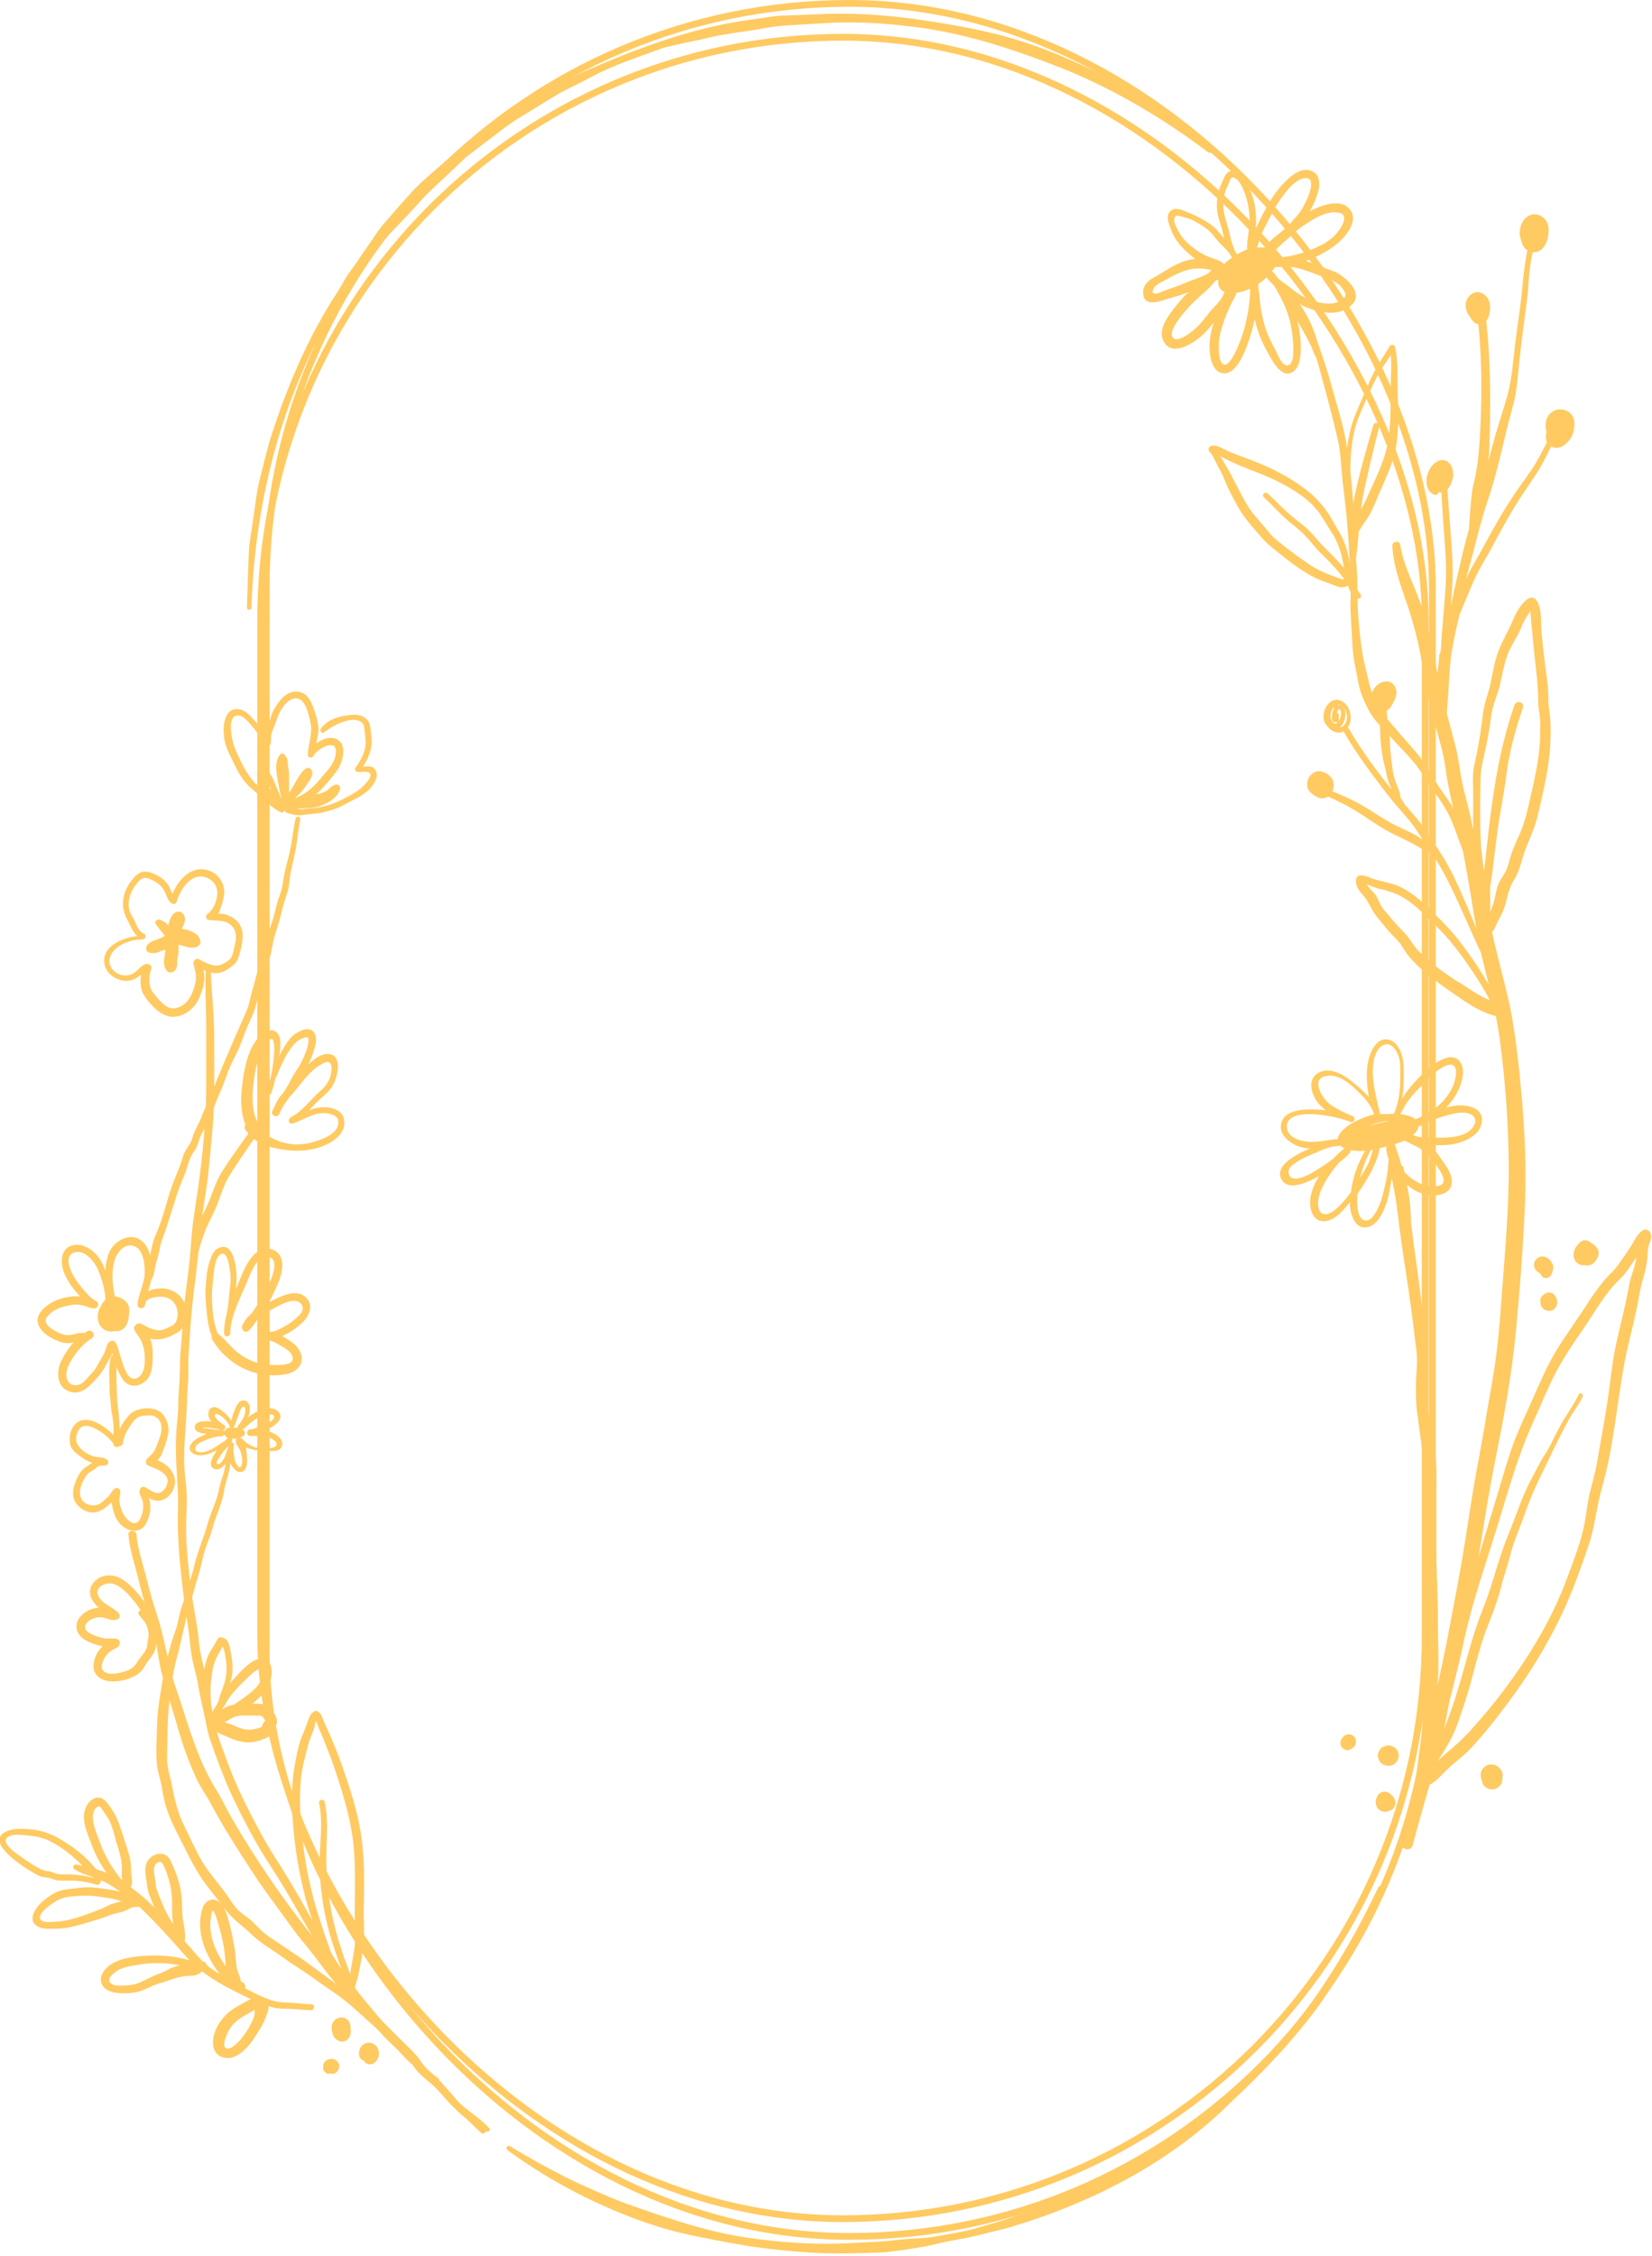 <svg width="244" height="333" viewBox="0 0 244 333" fill="none" xmlns="http://www.w3.org/2000/svg">
<g clip-path="url(#clip0_4_3)">
<path d="M204.151 278.923C201.753 284.887 198.617 290.556 194.945 295.837C191.145 301.044 186.717 305.735 182.013 310.111C172.881 319.288 160.982 325.326 148.677 328.908L143.991 330.072C142.423 330.441 140.836 330.663 139.268 331.013L136.906 331.549L134.527 331.955C132.94 332.177 131.335 332.454 129.73 332.509C126.501 332.602 123.291 332.712 120.063 332.528C116.853 332.343 113.643 332.011 110.47 331.531C107.297 330.977 104.142 330.423 100.987 329.702C97.851 328.982 94.77 327.93 91.781 326.73C85.804 324.311 80.122 321.172 74.938 317.368C74.79 317.257 74.753 317.035 74.864 316.888C74.975 316.74 75.178 316.703 75.325 316.795C78.037 318.476 80.823 319.99 83.645 321.43C86.505 322.815 89.401 324.108 92.353 325.234C98.312 327.32 104.326 329.462 110.636 330.349C113.772 330.792 116.945 331.087 120.118 331.18C123.291 331.309 126.465 331.05 129.619 330.903C131.206 330.829 132.774 330.57 134.342 330.478L136.722 330.33C137.515 330.256 138.29 330.109 139.083 329.979C140.651 329.702 142.22 329.425 143.751 329.038L148.326 327.69C154.322 325.64 160.281 323.387 165.723 320.101C167.125 319.362 168.38 318.383 169.745 317.571C171.091 316.74 172.438 315.909 173.73 314.986C175.021 314.081 176.423 313.287 177.678 312.327C178.951 311.366 180.168 310.351 181.404 309.354C186.127 305.107 190.315 300.269 194.041 295.117C197.694 289.91 200.849 284.389 203.561 278.609C203.635 278.443 203.838 278.351 204.022 278.425C204.188 278.498 204.262 278.702 204.207 278.868L204.151 278.923Z" fill="#FFCA61"/>
<path d="M36.473 89.618L36.676 83.469C36.731 82.435 36.731 81.419 36.842 80.385L37.285 77.338C37.617 75.307 37.801 73.257 38.244 71.245C38.724 69.25 39.24 67.256 39.775 65.262C42.229 57.433 45.439 49.77 49.977 42.901C50.531 42.033 50.973 41.091 51.582 40.26C52.191 39.429 52.781 38.598 53.353 37.73L55.106 35.182C55.678 34.333 56.268 33.465 56.969 32.708C58.316 31.138 59.681 29.587 61.065 28.073C62.485 26.577 64.127 25.303 65.64 23.918L67.964 21.887L70.455 20.059C72.134 18.859 73.72 17.548 75.454 16.44L80.749 13.264C81.192 13.005 81.635 12.728 82.078 12.488L83.48 11.842L86.284 10.549C93.792 7.281 101.559 4.327 109.713 3.071L112.776 2.628C113.79 2.499 114.805 2.295 115.838 2.295L122 2.055C126.114 1.926 130.228 2.185 134.305 2.702C138.382 3.256 142.441 3.92 146.444 4.862C150.448 5.804 154.359 7.207 158.122 8.869C165.705 12.119 172.715 16.625 178.932 21.979C179.08 22.109 179.098 22.33 178.969 22.459C178.858 22.607 178.637 22.607 178.489 22.515C171.995 17.603 164.985 13.43 157.495 10.328C149.986 7.355 142.238 4.733 134.139 3.865C130.117 3.385 126.04 3.163 122 3.403L115.93 3.773C113.901 3.883 111.927 4.4 109.935 4.641C107.942 4.936 105.931 5.213 103.976 5.73C102.002 6.155 99.991 6.542 98.035 7.041C94.235 8.444 90.342 9.663 86.782 11.657L84.07 13.024L82.705 13.707L81.413 14.501L76.229 17.677C74.532 18.766 72.982 20.078 71.34 21.278L68.924 23.124L66.71 25.211C65.252 26.633 63.721 27.925 62.337 29.421C60.991 30.935 59.607 32.394 58.205 33.852C57.486 34.573 56.821 35.33 56.194 36.142L54.276 38.506C52.966 40.075 51.73 41.682 50.715 43.455C41.915 57.193 37.672 73.424 37.137 89.654C37.137 89.876 36.971 90.024 36.786 90.005C36.602 90.005 36.454 89.839 36.454 89.654L36.473 89.618Z" fill="#FFCA61"/>
<path d="M72.244 314.136C71.174 312.936 69.828 312.087 68.592 311.071C68.001 310.591 67.485 310.037 67.005 309.465C66.728 309.132 66.47 308.818 66.175 308.504C65.843 308.117 65.492 307.71 65.142 307.341C65.049 307.249 64.957 307.175 64.865 307.083C64.865 306.953 64.791 306.824 64.662 306.732C64.275 306.455 63.906 306.141 63.518 305.827C63.02 305.365 62.522 304.867 62.135 304.257C61.267 302.965 59.995 301.875 58.888 300.786C58.039 299.955 57.209 299.087 56.379 298.256C55.456 297.167 54.534 296.096 53.63 294.988C53.242 294.526 52.873 294.046 52.505 293.548C52.486 293.474 52.449 293.4 52.431 293.326C52.431 293.326 52.431 293.326 52.431 293.307C53.003 291.516 53.353 289.485 53.63 287.62C53.888 285.848 53.704 283.964 53.722 282.173C53.796 278.48 53.888 274.768 53.372 271.112C52.855 267.438 51.674 263.929 50.457 260.439C49.922 258.925 49.313 257.448 48.686 255.989C48.354 255.232 47.966 254.494 47.671 253.718C47.505 253.238 47.376 252.906 46.915 252.629C46.748 252.536 46.509 252.518 46.361 252.629C45.955 252.924 45.752 253.275 45.586 253.737C45.328 254.475 45.088 255.14 44.775 255.86C44.147 257.3 43.778 259.11 43.52 260.661C42.893 264.299 43.096 268.029 43.52 271.685C43.981 275.525 44.738 279.292 45.955 282.948C46.011 283.133 46.084 283.318 46.14 283.502C45.697 282.708 45.254 281.933 44.811 281.139C43.465 278.757 42.063 276.412 40.587 274.122C39.074 271.777 37.819 269.34 36.565 266.865C35.255 264.299 34.13 261.695 33.189 258.981C32.801 257.891 32.34 256.802 32.045 255.675C32.488 255.971 33.023 256.119 33.576 256.377C34.48 256.802 35.44 257.116 36.436 257.189C37.321 257.245 38.262 256.986 39.074 256.654C39.498 256.488 39.923 256.266 40.181 255.86C40.31 255.657 40.328 255.417 40.421 255.195C40.476 255.048 40.624 254.937 40.697 254.789C41.196 253.958 40.697 253.146 40.162 252.481C39.554 251.724 38.889 251.465 37.912 251.484C37.69 251.484 37.469 251.484 37.266 251.484C37.58 251.225 37.912 250.967 38.207 250.69C39.461 249.526 40.458 247.791 40.033 246.018C39.72 244.67 38.465 244.596 37.432 245.187C36.436 245.76 35.624 246.646 34.849 247.495C34.572 247.809 34.277 248.123 33.982 248.455C34.093 248.086 34.203 247.717 34.259 247.329C34.443 246.166 34.314 244.984 34.074 243.821C33.89 242.934 33.798 241.919 32.746 241.697C32.525 241.642 32.23 241.716 32.119 241.956C31.639 242.953 30.938 243.784 30.569 244.836C30.385 245.353 30.256 245.907 30.163 246.461C29.868 245.113 29.499 243.802 29.389 242.417C29.204 240.165 28.706 237.967 28.374 235.751C28.411 235.622 28.448 235.493 28.485 235.364C28.761 234.293 29.093 233.259 29.407 232.188C29.739 231.098 29.905 229.953 30.256 228.864C30.588 227.756 31.104 226.722 31.381 225.614C31.861 223.749 32.82 221.958 33.097 220.074C33.263 218.948 33.705 217.895 33.908 216.769C33.945 216.511 34.001 216.252 34.038 215.994C34.038 216.031 34.074 216.086 34.093 216.123C34.407 216.695 35.034 217.526 35.772 217.231C36.565 216.917 36.528 215.717 36.473 215.015C36.436 214.572 36.417 214.092 36.288 213.667C36.399 213.704 36.528 213.741 36.639 213.778C37.211 213.944 37.764 214.092 38.373 214.11C39 214.147 39.683 214.202 40.31 214.184C40.734 214.184 41.214 214.129 41.472 213.741C42.099 212.799 41.232 212.024 40.476 211.617C40.089 211.414 39.646 211.266 39.203 211.156C40.697 210.454 42.118 209.346 41.066 208.33C40.255 207.536 39.019 207.961 38.115 208.312C37.543 208.534 37.081 208.884 36.602 209.254C36.731 208.977 36.842 208.7 36.879 208.386C36.952 207.758 36.879 206.835 36.048 206.724C35.44 206.65 35.034 207.296 34.812 207.777C34.517 208.404 34.333 209.051 34.148 209.697C33.908 209.309 33.595 208.94 33.281 208.663C32.838 208.257 32.045 207.536 31.399 207.74C30.717 207.961 30.643 208.829 30.92 209.365C31.012 209.512 31.104 209.678 31.215 209.826C30.938 209.808 30.68 209.789 30.44 209.789C29.868 209.789 28.964 209.845 28.78 210.509C28.595 211.174 29.37 211.488 29.887 211.562C30.108 211.599 30.329 211.636 30.551 211.673C30.071 211.839 29.591 212.06 29.167 212.301C28.521 212.688 27.581 213.519 28.245 214.313C28.89 215.07 30.237 214.83 31.03 214.535C31.399 214.406 31.713 214.221 32.045 214.036C31.898 214.276 31.75 214.498 31.602 214.756C31.289 215.329 30.791 216.289 31.529 216.769C32.174 217.194 32.912 216.548 33.337 216.031C33.281 216.289 33.244 216.529 33.189 216.788C32.986 217.822 32.543 218.763 32.359 219.779C32.045 221.57 31.123 223.232 30.643 225.005C30.108 226.943 29.278 228.753 28.798 230.71C28.577 231.597 28.337 232.483 28.06 233.388C27.784 230.766 27.47 228.07 27.488 225.448C27.488 224.1 27.599 222.752 27.599 221.404C27.599 219.945 27.378 218.56 27.267 217.12C27.046 214.166 27.415 211.248 27.562 208.294C27.636 207.019 27.617 205.745 27.747 204.471C27.894 202.957 27.747 201.461 27.857 199.947C28.042 197.048 28.208 194.149 28.558 191.269C28.817 189.127 29.093 187.003 29.296 184.861C29.758 182.978 30.44 181.168 31.344 179.451C32.377 177.494 32.783 175.259 33.982 173.376C35.108 171.585 36.325 169.867 37.506 168.113C37.893 168.427 38.318 168.704 38.834 168.926C39.941 169.387 41.066 169.609 42.247 169.757C44.627 170.071 47.468 169.701 49.442 168.206C50.143 167.67 50.789 166.913 50.844 165.99C50.9 165.03 50.623 164.328 49.756 163.866C48.815 163.368 47.8 163.368 46.767 163.552C46.361 163.626 45.992 163.755 45.623 163.903C45.863 163.663 46.121 163.423 46.343 163.165C47.154 162.241 48.206 161.54 48.944 160.561C49.737 159.49 50.789 155.908 48.649 155.594C47.56 155.428 46.435 156.295 45.549 157.089C45.992 156.222 46.343 155.243 46.564 154.338C46.748 153.581 46.804 152.492 45.992 152.067C45.236 151.661 44.387 152.141 43.741 152.529C42.856 153.046 42.21 154.135 41.694 155.003C41.509 155.298 41.362 155.612 41.214 155.945C41.288 155.52 41.362 155.077 41.398 154.634C41.454 153.932 41.454 153.064 40.974 152.51C40.439 151.882 39.609 151.993 38.982 152.436C37.008 153.858 36.325 156.609 35.956 158.862C35.587 161.189 35.347 163.755 36.251 166.008C36.104 166.23 36.048 166.507 36.233 166.747C36.38 166.95 36.528 167.135 36.694 167.301C35.421 169.11 34.111 170.901 32.912 172.748C31.639 174.705 31.178 177.05 30.053 179.082C29.979 179.211 29.924 179.322 29.868 179.451C30.182 177.161 30.625 174.872 30.828 172.563C31.104 169.554 31.473 166.525 31.584 163.497C31.861 162.832 32.082 162.131 32.396 161.484C32.912 160.395 33.281 159.287 33.687 158.16C34.074 157.108 34.646 156.148 35.108 155.132C35.679 153.913 36.067 152.621 36.602 151.384C37.008 150.46 37.487 149.574 37.746 148.595C38.059 147.321 38.428 146.066 38.797 144.792C39.111 143.665 39.388 142.613 39.793 141.505C40.199 140.378 40.236 139.16 40.605 138.015C41.048 136.667 41.435 135.356 41.749 133.971C42.044 132.715 42.616 131.607 42.727 130.315C42.837 128.745 43.317 127.231 43.612 125.68C43.926 124.129 44.018 122.541 44.35 120.99C44.443 120.547 43.778 120.362 43.668 120.805C43.354 122.135 43.243 123.483 42.985 124.812C42.745 126.142 42.358 127.416 42.063 128.727C41.804 129.909 41.767 131.035 41.306 132.18C40.827 133.362 40.66 134.636 40.273 135.836C39.923 136.907 39.461 137.941 39.221 139.067C38.982 140.212 38.742 141.209 38.355 142.299C37.967 143.407 37.746 144.589 37.395 145.715C37.008 146.915 36.86 148.226 36.344 149.389C34.72 153.027 33.152 156.683 31.639 160.358C31.658 157.92 31.639 155.483 31.639 153.046C31.639 149.87 31.27 146.73 31.141 143.573C31.787 143.702 32.432 143.684 33.097 143.37C33.632 143.111 34.222 142.705 34.646 142.28C35.181 141.763 35.31 141.08 35.495 140.378C35.827 139.086 36.122 137.701 35.403 136.482C35.034 135.854 34.443 135.448 33.779 135.153C33.244 134.913 32.746 134.876 32.23 134.857C32.285 134.765 32.34 134.691 32.396 134.562C32.709 133.749 33.041 132.734 33.115 131.866C33.226 130.573 32.396 129.189 31.215 128.653C28.558 127.453 26.418 129.613 25.477 131.958C25.238 131.497 25.072 130.924 24.795 130.555C24.315 129.909 23.743 129.465 23.005 129.115C22.415 128.838 21.751 128.561 21.105 128.69C20.367 128.838 19.832 129.447 19.389 130.019C18.375 131.33 17.877 133.011 18.338 134.636C18.559 135.411 19.039 136.168 19.371 136.907C19.592 137.387 19.887 137.83 20.293 138.181C17.987 138.403 14.833 139.788 15.46 142.483C15.755 143.721 17.065 144.625 18.282 144.773C18.928 144.847 19.463 144.718 20.017 144.441C20.256 144.33 20.533 144.108 20.828 143.887C20.644 144.995 20.773 146.232 21.4 147.118C22.304 148.392 23.799 150.073 25.496 150.091C27.175 150.11 28.724 148.872 29.389 147.395C29.739 146.601 30.053 145.715 30.163 144.847C30.237 144.256 30.163 143.721 30.053 143.185C30.163 143.241 30.274 143.277 30.385 143.314C30.256 146.177 30.477 149.039 30.459 151.901C30.44 154.874 30.477 157.865 30.459 160.856C30.459 161.687 30.422 162.518 30.403 163.349C30.163 163.866 29.942 164.383 29.739 164.919C29.333 165.99 28.687 166.913 28.392 168.021C28.134 169.018 27.322 169.664 27.046 170.661C26.732 171.788 26.289 172.822 25.846 173.911C24.703 176.663 24.204 179.672 22.95 182.387C22.526 183.292 22.415 184.307 22.175 185.286C21.825 183.956 20.939 182.645 19.463 182.608C18.08 182.571 16.714 183.569 16.161 184.806C15.774 185.674 15.607 186.615 15.552 187.557C15.331 186.911 15.054 186.283 14.648 185.711C13.744 184.418 11.973 183.273 10.386 183.938C8.652 184.677 9.003 187.003 9.685 188.388C10.147 189.33 10.774 190.198 11.475 190.973C11.604 191.121 11.733 191.25 11.844 191.398C11.659 191.361 11.475 191.342 11.272 191.342C10.294 191.342 9.243 191.564 8.339 191.933C7.195 192.377 5.424 193.632 5.553 195.036C5.701 196.624 7.767 197.731 9.095 198.138C9.741 198.341 10.294 198.285 10.866 198.156C10.073 199.061 9.409 200.095 8.966 201.074C8.357 202.459 8.376 204.527 9.925 205.265C11.512 206.022 12.693 205.154 13.763 204.028C14.556 203.197 15.128 202.532 15.644 201.498C15.884 201.018 16.179 200.594 16.419 200.132C16.493 200.003 16.548 199.836 16.585 199.652C16.696 200.132 16.751 200.667 16.899 201.037C17.176 201.775 17.526 202.588 17.913 203.271C18.67 204.619 19.961 204.951 21.253 204.047C22.507 203.16 22.526 201.591 22.562 200.187C22.581 199.301 22.489 198.433 22.194 197.602C23.282 197.861 24.389 197.676 25.588 197.03C26.178 196.716 26.584 196.55 26.935 196.051C26.935 196.236 26.916 196.42 26.898 196.605C26.843 198.082 26.603 199.56 26.584 201.037C26.584 202.477 26.529 203.862 26.418 205.284C26.308 206.706 26.363 208.109 26.197 209.531C26.031 210.989 25.976 212.411 25.976 213.87C25.976 216.825 26.381 219.742 26.289 222.696C26.197 225.725 26.363 228.605 26.677 231.615C26.824 233.129 26.99 234.625 27.193 236.121C27.138 236.287 27.082 236.453 27.027 236.619C26.695 237.561 26.474 238.447 26.271 239.444C26.068 240.478 25.607 241.439 25.33 242.454C25.127 243.174 24.942 243.876 24.758 244.596C24.26 242.417 23.817 240.22 23.098 238.096C22.47 236.213 21.991 234.348 21.492 232.428C20.994 230.47 20.33 228.568 20.164 226.537C20.109 225.78 18.891 225.762 18.965 226.537C19.113 228.107 19.482 229.621 19.924 231.135C20.422 232.871 20.773 234.662 21.326 236.379C21.326 236.435 21.363 236.472 21.382 236.527C20.902 235.844 20.367 235.197 19.795 234.588C18.707 233.443 17.323 232.317 15.626 232.575C14.316 232.778 13.062 233.979 13.32 235.382C13.467 236.139 14.021 236.822 14.593 237.321C14.205 237.339 13.836 237.413 13.467 237.542C12.49 237.912 11.438 238.706 11.309 239.832C11.18 240.977 11.973 241.826 12.951 242.288C13.523 242.565 14.132 242.768 14.74 242.916C14.87 242.953 15.017 242.971 15.165 242.99C14.999 243.156 14.851 243.322 14.704 243.507C14.187 244.135 13.873 244.984 13.818 245.796C13.726 247.274 14.906 248.068 16.253 248.178C17.6 248.289 19.057 247.92 20.22 247.218C21.087 246.701 21.363 245.815 21.972 245.058C22.581 244.282 23.005 243.673 23.079 242.657C23.079 242.639 23.079 242.62 23.079 242.583C23.3 243.913 23.485 245.261 23.78 246.572C23.872 246.941 23.965 247.329 24.075 247.698C24.038 247.901 24.002 248.086 23.965 248.289C23.633 250.376 23.264 252.352 23.208 254.475C23.171 256.506 22.968 258.648 23.208 260.661C23.319 261.566 23.614 262.434 23.799 263.32C24.02 264.391 24.149 265.443 24.463 266.478C25.053 268.509 26.012 270.281 26.972 272.165C27.857 273.937 28.669 275.599 29.776 277.261C30.828 278.831 32.1 280.253 33.226 281.785C34.333 283.299 35.882 284.296 37.229 285.607C38.576 286.919 40.292 287.823 41.804 288.95C43.409 290.131 45.162 291.129 46.767 292.329C48.464 293.584 50.272 294.637 51.84 296.059C52.394 296.557 52.947 297.037 53.501 297.518C54.386 298.385 55.382 299.124 56.213 300.066C56.618 300.527 57.061 300.971 57.504 301.395C57.947 301.838 58.389 302.282 58.851 302.706C59.515 303.445 60.216 304.165 60.954 304.83C61.194 305.144 61.415 305.476 61.673 305.772C62.282 306.473 63.02 307.009 63.721 307.6C65.013 308.726 65.972 310.148 67.245 311.293C67.577 311.643 67.927 311.976 68.315 312.29C69.274 313.065 70.123 313.989 71.045 314.82C71.34 315.096 71.709 314.856 71.746 314.561C71.765 314.579 71.802 314.598 71.82 314.616C72.152 314.856 72.503 314.339 72.244 314.062V314.136ZM35.698 216.271C35.606 216.492 35.513 216.621 35.292 216.548C35.163 216.511 35.071 216.307 34.997 216.197C34.794 215.92 34.702 215.661 34.646 215.329C34.591 215.015 34.536 214.719 34.499 214.406C34.443 214.018 34.536 213.648 34.536 213.279C34.536 213.021 34.351 212.91 34.167 212.928C34.222 212.836 34.277 212.725 34.296 212.633C34.314 212.541 34.296 212.448 34.259 212.374C34.443 212.374 34.609 212.374 34.794 212.356C34.868 212.356 34.923 212.337 34.997 212.319C34.868 212.43 34.776 212.614 34.812 212.836C34.905 213.353 35.384 213.759 35.532 214.258C35.698 214.793 35.919 215.735 35.679 216.289L35.698 216.271ZM37.008 210.029C37.764 209.438 38.576 208.921 39.535 208.792C39.904 208.737 40.753 208.792 40.421 209.383C40.236 209.715 39.757 209.955 39.425 210.122C39.037 210.306 38.631 210.454 38.225 210.602C37.838 210.749 37.395 210.989 36.971 210.989C36.344 211.008 36.344 211.968 36.971 211.968C37.801 211.968 38.668 211.95 39.48 212.153C39.849 212.245 40.255 212.393 40.55 212.651C41.085 213.113 40.882 213.593 40.199 213.704C39.388 213.852 38.336 213.833 37.543 213.593C37.118 213.464 36.694 213.187 36.344 212.928C36.067 212.725 35.882 212.393 35.569 212.245C35.513 212.227 35.458 212.227 35.403 212.208C35.587 212.153 35.772 212.06 35.938 211.95C35.938 211.95 36.011 211.876 35.975 211.913C35.938 211.95 36.011 211.876 36.03 211.876C36.067 211.839 36.085 211.82 36.122 211.784C36.178 211.691 36.196 211.58 36.178 211.47C36.159 211.285 35.993 211.1 35.827 211.008C36.251 210.749 36.639 210.325 36.989 210.048L37.008 210.029ZM35.163 209.106C35.292 208.737 35.477 207.961 35.827 207.703C36.178 207.444 36.233 207.924 36.233 208.22C36.233 208.626 36.122 208.94 35.938 209.291C35.772 209.605 35.624 209.882 35.403 210.14C35.237 210.343 35.108 210.454 35.052 210.713C35.052 210.731 35.052 210.749 35.052 210.768C34.868 210.749 34.702 210.731 34.517 210.731C34.757 210.195 34.941 209.623 35.163 209.069V209.106ZM31.805 208.829C31.842 208.644 31.934 208.607 32.063 208.737C32.654 208.811 33.908 210.048 33.908 210.657C33.908 210.694 33.927 210.731 33.945 210.768C33.835 210.768 33.724 210.768 33.613 210.805C33.392 210.86 33.207 211.045 33.152 211.285C33.097 211.193 33.023 211.137 32.894 211.119C33.263 211.026 33.466 210.546 33.041 210.306C32.746 210.14 32.432 209.882 32.193 209.66C32.063 209.531 31.879 209.328 31.805 209.161C31.658 209.051 31.658 208.94 31.805 208.829ZM30.459 210.86C30.348 210.86 29.887 210.823 29.813 210.768C29.776 210.749 30.348 210.713 30.477 210.713C30.717 210.713 30.957 210.749 31.178 210.786C31.621 210.86 32.156 210.916 32.58 211.1C32.156 211.1 31.75 211.045 31.326 210.971C31.03 210.934 30.754 210.879 30.459 210.842V210.86ZM31.916 213.519C31.215 214.018 30.145 214.535 29.278 214.313C28.946 214.221 28.817 214.147 28.854 213.778C28.89 213.482 28.927 213.408 29.13 213.242C29.407 213.002 29.739 212.854 30.071 212.707C30.901 212.337 31.768 212.024 32.691 212.024C32.783 212.024 32.857 211.987 32.912 211.931C33.023 211.894 33.115 211.82 33.152 211.728C33.189 211.857 33.263 211.968 33.337 212.06C33.41 212.153 33.539 212.208 33.65 212.264C33.189 212.799 32.488 213.131 31.916 213.538V213.519ZM33.133 215.218C32.968 215.513 32.654 216.012 32.322 216.104C31.75 216.271 32.1 215.643 32.248 215.366C32.543 214.849 32.875 214.369 33.281 213.925C33.429 213.759 33.595 213.612 33.761 213.427C33.705 213.722 33.558 213.981 33.466 214.258C33.355 214.572 33.3 214.904 33.133 215.2V215.218ZM37.45 159.896C37.69 157.883 38.041 155.945 39.221 154.246C39.351 154.043 39.775 153.378 40.07 153.36C40.273 153.36 40.273 153.47 40.365 153.673C40.55 154.209 40.531 154.874 40.495 155.428C40.421 156.665 40.218 157.92 39.959 159.176C39.701 159.878 39.461 160.579 39.443 161.355C39.443 161.724 39.923 161.743 40.033 161.429C40.31 160.727 40.495 160.007 40.642 159.287C40.716 159.102 40.808 158.936 40.882 158.77C41.269 157.902 41.62 157.016 42.063 156.185C42.505 155.354 43.059 154.449 43.778 153.803C44.092 153.507 44.572 153.304 44.977 153.175C45.476 153.009 45.605 153.156 45.568 153.673C45.513 154.634 44.959 155.852 44.553 156.72C44.129 157.607 43.465 158.364 43.04 159.25C42.69 160.007 42.247 160.69 41.786 161.373C41.565 161.613 41.343 161.872 41.159 162.149C40.808 162.703 40.55 163.331 40.255 163.94C40.255 163.94 40.218 164.032 40.199 164.069C39.959 164.642 40.956 165.066 41.214 164.494C41.269 164.383 41.306 164.291 41.362 164.18C41.73 163.349 42.266 162.629 42.782 161.89C42.782 161.872 42.819 161.854 42.837 161.835C43.631 161.06 44.239 160.155 44.941 159.324C45.734 158.382 46.841 157.274 48.022 156.831C48.944 156.48 49.036 157.44 48.944 158.197C48.778 159.416 48.206 160.266 47.283 161.06C46.49 161.743 45.845 162.518 45.107 163.257C44.719 163.645 44.276 164.051 43.834 164.383C43.483 164.66 43.059 164.771 42.764 165.122C42.487 165.436 42.764 165.971 43.188 165.842C45.033 165.307 46.748 163.848 48.796 164.439C49.184 164.549 49.645 164.734 49.848 165.103C50.069 165.51 49.977 166.174 49.737 166.562C49.239 167.375 48.335 167.818 47.486 168.169C45.586 168.926 43.686 169.184 41.694 168.612C40.79 168.353 39.959 167.929 39.166 167.448C38.816 167.227 38.594 166.95 38.318 166.673C38.391 166.451 38.373 166.211 38.225 165.971C37.155 164.199 37.211 161.909 37.432 159.915L37.45 159.896ZM29.481 141.616C28.983 141.339 28.485 141.8 28.577 142.299C28.706 142.982 28.964 143.61 28.946 144.33C28.927 144.976 28.743 145.586 28.521 146.195C28.079 147.469 27.267 148.632 25.791 148.836C24.463 149.002 23.411 147.488 22.655 146.583C21.88 145.641 21.935 144.127 22.341 143.037C22.526 142.557 22.009 142.225 21.603 142.299C20.847 142.428 20.422 143.222 19.814 143.61C18.707 144.312 17.249 144.016 16.493 142.927C15.644 141.726 16.493 140.378 17.563 139.677C18.615 138.975 19.74 138.698 20.976 138.661C21.419 138.717 21.751 138.07 21.29 137.849C20.496 137.498 20.238 136.722 19.906 135.984C19.703 135.522 19.389 135.116 19.205 134.654C18.651 133.159 19.297 131.478 20.275 130.333C20.496 130.093 20.828 129.706 21.16 129.613C21.603 129.484 22.175 129.761 22.562 129.946C23.245 130.278 23.799 130.721 24.186 131.367C24.61 132.051 24.684 132.9 25.404 133.38C25.662 133.546 26.031 133.38 26.105 133.103C26.584 131.441 28.042 128.967 30.108 129.429C31.16 129.669 31.953 130.426 32.082 131.534C32.211 132.605 31.565 134.34 30.68 134.876C30.348 135.079 30.348 135.707 30.791 135.781C32.008 135.984 33.281 135.688 34.259 136.704C35.089 137.572 34.868 138.846 34.591 139.88C34.462 140.36 34.407 140.951 34.13 141.376C33.89 141.745 33.392 142.022 33.023 142.243C31.787 142.927 30.588 142.243 29.481 141.634V141.616ZM21.917 241.716C21.806 242.14 21.788 242.528 21.732 242.953C21.603 243.858 20.699 244.578 20.256 245.372C19.851 246.11 19.205 246.48 18.393 246.738C17.581 246.997 15.847 247.403 15.22 246.59C14.777 246.037 15.22 245.002 15.589 244.504C15.829 244.153 16.198 243.784 16.567 243.581C16.917 243.378 17.231 243.304 17.526 242.99C17.821 242.657 17.747 242.011 17.249 241.919C16.77 241.826 16.308 241.863 15.829 241.863C15.257 241.863 14.704 241.679 14.168 241.494C13.541 241.272 12.361 240.829 12.619 239.943C12.84 239.186 13.929 238.761 14.63 238.724C15.626 238.669 16.419 239.426 17.378 239.02C17.729 238.872 17.747 238.318 17.508 238.078C16.622 237.21 15.331 236.878 14.63 235.788C13.726 234.403 15.515 233.48 16.714 233.794C17.95 234.126 18.91 235.29 19.703 236.231C20.09 236.693 20.441 237.173 20.773 237.69C20.515 237.764 20.312 238.041 20.496 238.318C20.976 239.001 21.603 239.481 21.788 240.331C21.898 240.811 22.027 241.254 21.917 241.734V241.716ZM37.819 253.256C38.115 253.256 38.428 253.183 38.668 253.33C38.889 253.478 39.074 253.792 39.185 254.032C39.185 254.032 39.185 254.032 39.148 254.032C39.037 254.106 38.945 254.272 38.871 254.401C38.631 254.826 38.816 254.881 38.41 255.011C37.783 255.232 37.081 255.38 36.436 255.306C35.753 255.232 35.089 254.974 34.48 254.678C34.074 254.494 33.595 254.383 33.152 254.217C33.3 254.161 33.429 254.087 33.558 254.013C34.111 253.663 34.517 253.423 35.181 253.293C36.03 253.146 36.934 253.275 37.783 253.219L37.819 253.256ZM35.993 248.252C36.676 247.532 37.506 246.627 38.447 246.277C38.889 246.11 38.797 246.72 38.76 247.126C38.705 248.031 38.188 248.751 37.561 249.36C36.879 250.025 36.067 250.579 35.274 251.133C35.034 251.299 34.776 251.484 34.517 251.631C34.074 251.724 33.613 251.835 33.226 252.075C33.115 252.13 33.023 252.222 32.931 252.278C32.931 252.278 32.894 252.278 32.875 252.278C32.875 252.222 32.912 252.167 32.912 252.112C33.041 251.945 33.152 251.798 33.152 251.779C33.392 251.355 33.613 250.93 33.908 250.524C34.517 249.693 35.255 248.954 35.975 248.215L35.993 248.252ZM31.16 248.289C31.27 247.255 31.381 246.203 31.75 245.224C32.027 244.449 32.506 243.784 32.875 243.045C33.207 243.544 33.318 244.818 33.373 245.15C33.521 246.166 33.484 247.181 33.226 248.16C33.004 249.028 32.617 249.84 32.377 250.69C32.34 250.801 32.322 250.911 32.303 251.022C32.137 251.391 31.99 251.742 31.75 252.056C31.565 252.296 31.436 252.518 31.418 252.776C31.363 252.499 31.307 252.222 31.233 251.964C31.086 250.745 31.03 249.508 31.16 248.289ZM25.496 195.645C25.201 195.811 24.813 195.977 24.5 196.125C23.208 196.734 22.046 196.033 20.921 195.442C20.275 195.091 19.537 195.793 19.906 196.457C20.146 196.882 20.478 197.196 20.699 197.621C21.013 198.23 21.253 198.895 21.326 199.578C21.456 200.741 21.511 202.662 20.386 203.345C18.282 204.582 17.84 199.061 16.973 198.064C16.77 197.824 16.401 197.879 16.179 198.064C15.755 198.415 15.737 198.821 15.571 199.319C15.331 200.021 14.833 200.686 14.501 201.351C14.095 202.163 13.56 202.699 12.951 203.363C12.545 203.788 12.25 204.213 11.641 204.397C10.866 204.637 10.11 204.342 9.888 203.53C9.63 202.643 9.962 201.831 10.386 201.055C11.032 199.892 12.084 198.525 13.246 197.75C13.394 197.676 13.541 197.602 13.67 197.454C14.168 196.956 13.541 196.18 12.932 196.494C12.822 196.55 12.693 196.642 12.582 196.716C12.287 196.79 11.862 196.753 11.623 196.79C10.903 196.919 10.313 197.196 9.556 197.03C8.652 196.827 5.996 195.626 6.955 194.389C7.638 193.521 8.634 193.041 9.667 192.801C10.386 192.635 11.124 192.506 11.844 192.617C12.508 192.709 13.098 193.041 13.781 193.134C14.371 193.226 14.833 192.413 14.224 192.081C13.098 191.472 12.213 190.235 11.438 189.237C10.719 188.314 9.132 185.471 10.977 184.88C12.545 184.381 14.021 186.301 14.519 187.52C15.072 188.887 15.534 190.382 15.571 191.86C15.515 191.896 15.46 191.933 15.423 191.989C15.22 192.229 15.054 192.487 14.943 192.764C14.593 193.244 14.408 193.854 14.427 194.445C14.445 195.183 14.777 195.903 15.441 196.291C15.903 196.55 16.401 196.605 16.88 196.494C17.249 196.531 17.618 196.494 17.969 196.31C18.264 196.162 18.504 195.885 18.67 195.589C18.817 195.313 18.928 195.017 18.983 194.703C18.983 194.592 19.02 194.482 19.02 194.371C19.02 194.334 19.02 194.297 19.02 194.26C19.02 194.278 19.02 194.278 19.02 194.297C19.02 194.297 19.02 194.278 19.02 194.26C19.039 194.112 19.076 193.946 19.076 193.78C19.131 193.355 19.113 192.949 18.91 192.561C18.504 191.86 17.711 191.398 16.936 191.379C16.936 191.324 16.936 191.287 16.936 191.232C16.604 189.57 16.438 187.834 16.88 186.172C17.212 184.972 18.282 183.495 19.74 183.919C21.197 184.326 21.456 186.855 21.363 188.093C21.253 189.644 20.441 191.029 20.312 192.561C20.293 193.281 21.382 193.263 21.437 192.561C21.492 191.453 23.393 191.361 24.131 191.435C25.496 191.583 26.345 192.838 26.234 194.149C26.197 194.685 25.976 195.386 25.496 195.663V195.645ZM23.669 190.198C23.116 190.198 22.452 190.327 21.88 190.585C22.046 190.05 22.23 189.496 22.323 188.96C22.655 188.462 22.765 187.871 22.876 187.262C23.024 186.357 23.374 185.507 23.54 184.603C23.669 183.883 23.78 183.347 24.057 182.664C24.278 182.128 24.463 181.574 24.647 181.002C25.072 179.728 25.459 178.435 25.865 177.143C26.252 175.906 26.695 174.705 27.212 173.505C27.71 172.397 27.876 170.975 28.614 170.034C29.204 169.258 29.278 168.519 29.647 167.633C29.794 167.282 29.997 166.968 30.2 166.636C29.905 170.828 29.352 175.019 28.687 179.137C28.226 181.981 28.208 184.88 27.82 187.742C27.617 189.274 27.415 190.807 27.248 192.321C26.64 190.936 25.219 190.161 23.688 190.161L23.669 190.198ZM26.234 244.301C26.677 242.399 27.156 240.534 27.544 238.632C27.617 239.057 27.673 239.5 27.747 239.925C27.986 241.328 28.042 242.75 28.263 244.153C28.485 245.593 28.964 246.978 29.204 248.419C29.462 249.877 29.739 251.299 30.09 252.739C30.422 254.106 30.588 255.546 31.067 256.876C31.953 259.442 32.894 262.009 34.001 264.483C35.144 267.013 36.436 269.506 37.801 271.925C39.185 274.399 40.845 276.726 42.284 279.182C43.594 281.379 44.848 283.613 46.14 285.829C41.767 280.308 37.69 274.381 34.167 268.269C33.429 266.995 32.838 265.628 32.045 264.372C31.03 262.748 30.237 261.141 29.499 259.368C28.116 256.045 27.156 252.555 25.976 249.157C25.809 248.659 25.643 248.142 25.496 247.643C25.643 246.498 25.957 245.409 26.215 244.282L26.234 244.301ZM46.195 290.316C44.682 289.171 43.096 288.156 41.528 287.085C40.716 286.531 39.867 286.014 39.092 285.404C38.262 284.758 37.635 283.927 36.823 283.262C36.141 282.708 35.421 282.302 34.849 281.601C34.185 280.788 33.65 279.883 33.023 279.052C31.861 277.52 30.588 276.116 29.647 274.418C28.706 272.737 27.894 270.909 27.046 269.173C26.086 267.179 25.717 265.13 25.274 262.988C25.053 261.935 24.721 260.975 24.684 259.904C24.647 258.851 24.721 257.799 24.739 256.746C24.739 254.808 24.795 252.906 25.053 251.004C25.127 251.244 25.201 251.484 25.274 251.724C25.865 253.589 26.363 255.491 26.972 257.356C27.488 258.944 28.116 260.513 28.78 262.046C29.481 263.689 30.532 265.074 31.363 266.644C33.041 269.801 34.978 272.774 36.916 275.784C38.853 278.812 41.048 281.637 43.133 284.555C44.147 285.977 45.328 287.288 46.38 288.673C47.431 290.076 48.483 291.479 49.627 292.827C48.483 291.996 47.32 291.166 46.195 290.316ZM51.73 291.406C51.73 291.406 51.674 291.239 51.637 291.166C50.623 288.47 49.7 285.774 49.11 282.948C48.501 280.049 48.151 277.003 48.188 274.03C48.206 271.389 48.556 268.564 47.948 265.979C47.819 265.443 47.007 265.665 47.136 266.201C47.726 268.915 47.247 271.925 47.21 274.676C47.173 277.52 47.542 280.437 48.132 283.207C48.686 285.774 49.534 288.193 50.42 290.649C49.94 289.928 49.479 289.19 49.018 288.451C48.962 288.322 48.907 288.211 48.87 288.1C48.261 286.457 47.689 284.795 47.154 283.115C46.029 279.606 45.217 276.043 44.793 272.368C44.406 269.081 44.11 265.739 44.461 262.452C44.645 260.735 45.107 259.165 45.531 257.503C45.734 256.691 46.103 256.008 46.361 255.232C46.472 254.918 46.509 254.401 46.656 254.032C46.896 254.494 47.117 255.214 47.228 255.435C47.579 256.137 47.819 256.857 48.114 257.577C48.722 259.055 49.258 260.532 49.756 262.064C50.844 265.425 51.859 268.823 52.209 272.349C52.541 275.71 52.412 279.089 52.394 282.468C52.394 284.204 52.615 286.069 52.32 287.805C52.117 289.024 51.896 290.224 51.711 291.443L51.73 291.406Z" fill="#FFCA61"/>
<path d="M28.189 137.461C27.747 137.276 27.304 137.147 26.843 137.11C26.972 136.889 27.082 136.648 27.175 136.39C27.378 135.891 27.415 135.337 27.046 134.894C26.492 134.248 25.699 134.636 25.348 135.245C25.108 135.651 24.961 136.131 24.85 136.612C24.555 136.187 24.131 135.984 23.669 135.781C23.282 135.596 22.71 136.002 23.024 136.427C23.448 136.999 23.891 137.572 24.352 138.126C24.02 138.347 23.706 138.513 23.3 138.643C22.747 138.809 22.157 139.012 21.769 139.474C21.456 139.861 21.529 140.489 22.083 140.637C22.47 140.729 22.858 140.729 23.245 140.6C23.577 140.489 23.854 140.305 24.204 140.231C24.278 140.231 24.352 140.194 24.426 140.157C24.426 140.378 24.426 140.6 24.37 140.822C24.204 141.597 24.057 142.539 24.592 143.222C24.776 143.462 25.035 143.61 25.348 143.536C25.902 143.388 26.142 142.89 26.178 142.354C26.178 142.188 26.178 142.022 26.178 141.856C26.178 141.597 26.234 141.339 26.289 141.08C26.381 140.619 26.4 140.231 26.363 139.769C26.363 139.658 26.363 139.548 26.363 139.437C26.381 139.437 26.4 139.437 26.418 139.455C26.677 139.529 26.916 139.584 27.175 139.658C27.765 139.861 28.429 140.009 29.02 139.769C29.315 139.658 29.665 139.363 29.61 138.994C29.518 138.2 28.909 137.756 28.226 137.461H28.189Z" fill="#FFCA61"/>
<path d="M55.272 113.419C54.774 112.995 54.183 113.142 53.593 113.179C54.276 112.164 54.81 110.982 54.884 109.763C54.921 108.932 54.774 108.194 54.7 107.4C54.645 106.846 54.423 106.384 53.999 106.033C53.187 105.35 52.043 105.461 51.066 105.627C49.59 105.867 48.372 106.31 47.413 107.51C47.173 107.806 47.486 108.397 47.874 108.101C48.815 107.4 49.792 106.809 50.918 106.476C51.674 106.255 52.689 106.07 53.39 106.606C53.851 106.956 53.777 107.381 53.851 107.88C53.943 108.507 54.017 109.117 53.999 109.763C53.943 111.056 53.261 112.311 52.504 113.327C52.338 113.53 52.504 113.862 52.744 113.918C53.242 114.047 54.294 113.752 54.626 114.139C55.013 114.564 54.202 115.432 53.925 115.764C53.076 116.724 51.969 117.26 50.862 117.851C49.645 118.497 48.372 118.959 47.007 119.199C46.361 119.31 45.678 119.291 45.033 119.402C44.59 119.476 44.221 119.476 43.834 119.439C44.129 119.383 44.442 119.328 44.756 119.31C45.623 119.273 46.453 119.273 47.283 118.977C48.464 118.553 49.903 117.74 50.235 116.448C50.309 116.189 50.143 115.912 49.885 115.838C49.35 115.69 48.852 116.207 48.483 116.54C47.985 116.965 47.32 117.149 46.675 117.26C47.025 116.946 47.339 116.632 47.653 116.318C48.353 115.58 49.018 114.749 49.627 113.955C50.032 113.438 50.309 112.865 50.493 112.237C50.826 111.148 50.899 109.615 49.663 109.08C48.722 108.674 47.579 109.08 46.693 109.745C46.804 109.265 46.914 108.803 46.988 108.323C47.117 107.344 46.933 106.458 46.638 105.516C46.177 104.076 45.623 102.1 43.76 102.082C42.173 102.082 41.232 103.448 40.495 104.667C40.033 105.461 39.886 106.384 39.554 107.233C39.388 107.658 39.203 108.083 39.166 108.544C38.742 107.861 38.336 107.178 37.782 106.587C37.155 105.904 36.417 104.925 35.44 104.722C33.115 104.242 32.894 107.196 33.078 108.729C33.226 109.985 33.724 111.037 34.296 112.164C34.849 113.29 35.384 114.472 36.196 115.432C36.952 116.337 37.912 117.001 38.76 117.814C39.609 118.608 40.421 119.42 41.491 119.901C41.73 120.011 41.952 119.845 42.026 119.642C42.044 119.642 42.063 119.66 42.081 119.679C42.099 119.808 42.192 119.919 42.339 119.974C43.169 120.251 43.963 120.436 44.83 120.288C45.771 120.122 46.73 120.141 47.671 119.919C48.501 119.734 49.294 119.513 50.088 119.162C50.899 118.793 51.656 118.331 52.449 117.943C53.722 117.315 55.087 116.337 55.567 114.896C55.733 114.398 55.678 113.825 55.253 113.456L55.272 113.419ZM37.838 115.783C36.417 114.342 35.587 112.459 34.757 110.649C34.37 109.8 33.263 105.516 35.237 105.608C36.048 105.645 36.971 106.901 37.469 107.473C38.151 108.249 38.594 109.172 39.185 110.003C39.406 110.317 39.793 110.243 39.941 109.911C40.162 109.375 39.941 108.766 40.126 108.212C40.328 107.529 40.679 106.883 40.882 106.199C41.232 105.073 42.229 103.245 43.557 103.097C45.125 102.912 45.568 105.479 45.844 106.587C46.232 108.212 45.531 109.745 45.457 111.37C45.439 111.924 46.195 111.96 46.361 111.499C46.656 110.742 49.147 109.209 49.553 110.483C49.792 111.222 49.35 112.293 48.981 112.921C48.649 113.456 48.188 113.899 47.8 114.379C47.339 114.989 46.841 115.524 46.306 116.06C45.513 116.835 44.608 117.408 43.594 117.832C43.723 117.685 43.834 117.555 43.981 117.426C44.572 116.909 44.959 116.355 45.383 115.709C45.734 115.192 46.398 114.342 46.011 113.678C45.346 112.551 44.166 114.564 43.907 115.007C43.649 115.45 43.409 115.894 43.151 116.337C43.004 116.577 42.856 116.817 42.69 117.038C42.69 116.337 42.69 115.653 42.69 114.952C42.69 114.306 42.69 113.733 42.542 113.105C42.468 112.791 42.542 112.477 42.468 112.164C42.395 111.887 42.192 111.683 42.044 111.443C41.915 111.222 41.583 111.148 41.398 111.351C40.421 112.477 40.863 114.306 41.103 115.635C41.232 116.392 41.38 117.149 41.601 117.888C41.565 117.832 41.528 117.777 41.509 117.74C41.251 117.205 41.029 116.632 40.79 116.078C40.513 115.45 40.236 114.601 39.757 114.084C39.148 113.419 37.561 113.475 38.041 114.693C38.188 115.044 38.391 115.321 38.502 115.69C38.631 116.134 38.816 116.484 39.092 116.854C39.314 117.149 39.554 117.408 39.793 117.666C39.111 117.038 38.465 116.337 37.856 115.709L37.838 115.783ZM40.089 116.651C39.904 116.429 39.738 116.207 39.59 115.967C39.388 115.617 39.351 115.21 39.166 114.859C39.148 114.823 39.111 114.749 39.074 114.675C39.351 114.896 39.48 115.321 39.627 115.635C39.793 115.967 39.941 116.318 40.089 116.651Z" fill="#FFCA61"/>
<path d="M44.627 195.276C45.771 194.186 46.49 192.377 44.885 191.287C43.52 190.364 41.712 191.25 40.421 191.878C40.199 191.989 39.959 192.1 39.72 192.229C40.292 191.176 40.827 190.068 41.251 188.96C41.823 187.446 42.136 185.138 40.255 184.455C38.059 183.661 36.62 186.117 35.882 187.797C35.513 188.628 35.181 189.477 34.849 190.327C34.905 189.736 34.941 189.145 34.941 188.554C34.941 187.243 34.554 183.31 32.396 184.178C31.51 184.529 31.252 185.378 30.957 186.209C30.551 187.428 30.459 188.831 30.366 190.105C30.274 191.509 30.44 192.894 30.606 194.297C30.717 195.313 30.901 196.291 31.27 197.214C31.215 197.362 31.233 197.528 31.326 197.695C33.539 201.48 37.856 203.659 42.247 202.846C43.981 202.532 45.217 201.074 44.221 199.338C43.76 198.525 42.967 197.99 42.192 197.528C42.026 197.436 41.841 197.325 41.675 197.233C41.952 197.104 42.21 196.956 42.468 196.827C43.243 196.42 43.981 195.885 44.627 195.257V195.276ZM40.827 196.402C40.31 196.624 40.052 196.605 39.517 196.55C38.668 196.55 38.668 197.898 39.517 197.879C40.255 197.879 40.919 198.322 41.528 198.673C42.099 199.006 42.782 199.393 43.096 200.003C43.926 201.72 40.974 201.48 40.07 201.48C38.428 201.48 36.989 200.926 35.624 200.04C34.296 199.172 33.502 197.898 32.285 196.937C32.248 196.919 32.211 196.901 32.174 196.882C31.436 195.109 31.307 192.93 31.307 191.084C31.307 189.995 31.492 188.96 31.584 187.889C31.658 187.151 31.842 185.452 32.654 185.101C33.576 184.713 33.835 186.763 33.945 187.409C34.148 188.462 34.056 189.477 33.908 190.512C33.779 191.601 33.761 192.654 33.521 193.725C33.484 193.891 33.466 194.038 33.429 194.205C33.207 195.054 33.078 195.922 33.097 196.827C33.097 197.418 33.982 197.418 34.001 196.827C34.001 196.494 34.038 196.18 34.074 195.866C34.388 193.688 35.513 191.509 36.344 189.551C36.842 188.407 37.93 185.046 39.701 185.544C41.97 186.172 39.074 191.158 37.174 193.872C36.565 194.389 36.067 194.999 35.79 195.663C35.532 196.254 36.214 196.919 36.749 196.402C37.248 195.922 37.58 195.423 37.93 194.888C38.133 194.722 38.318 194.555 38.484 194.408C39.037 193.946 39.646 193.54 40.292 193.207C41.232 192.709 42.413 191.989 43.52 192.026C44.203 192.044 44.83 192.543 44.701 193.281C44.59 193.909 43.907 194.426 43.465 194.814C42.967 195.22 42.45 195.589 41.878 195.885C41.528 196.07 41.159 196.254 40.79 196.42L40.827 196.402Z" fill="#FFCA61"/>
<path d="M25.256 217.009C24.721 216.271 24.02 215.883 23.264 215.55C23.522 215.273 23.762 214.978 23.909 214.609C24.241 213.741 24.61 212.744 24.813 211.839C25.108 210.491 24.518 208.663 23.134 208.127C21.861 207.629 19.943 207.887 19.039 208.921C18.522 209.512 18.006 210.214 17.655 210.953C17.655 210.602 17.655 210.251 17.637 209.919C17.581 208.884 17.415 207.85 17.323 206.816C17.231 205.801 17.249 204.804 17.212 203.788C17.176 202.736 17.139 201.683 17.397 200.667C17.563 200.003 16.53 199.726 16.364 200.39C16.106 201.443 16.106 202.514 16.142 203.585C16.179 204.637 16.161 205.69 16.308 206.742C16.382 207.26 16.382 207.777 16.456 208.275C16.567 208.903 16.696 209.512 16.751 210.159C16.788 210.694 16.77 211.211 16.751 211.747C16.751 211.765 16.751 211.802 16.751 211.82C14.999 210.011 11.862 208.238 10.553 211.082C10.294 211.673 10.239 212.411 10.331 213.039C10.442 213.759 10.903 214.221 11.457 214.664C12.084 215.163 12.693 215.606 13.449 215.864C13.504 215.864 13.56 215.901 13.615 215.901C13.523 215.975 13.449 216.049 13.357 216.104C12.729 216.529 12.176 216.825 11.77 217.489C11.088 218.616 10.423 220.259 11.032 221.552C11.53 222.586 12.932 223.454 14.095 223.232C14.777 223.103 15.331 222.77 15.847 222.309C16.069 222.124 16.272 221.939 16.493 221.755C16.493 221.939 16.53 222.106 16.567 222.272C16.696 222.937 16.899 223.675 17.249 224.284C17.84 225.3 18.983 226.094 20.183 225.928C21.363 225.762 21.806 224.561 22.083 223.546C22.249 222.992 22.23 222.235 22.157 221.662C22.157 221.57 22.046 221.33 21.935 221.09C22.433 221.385 22.95 221.607 23.596 221.515C24.518 221.385 25.201 220.684 25.588 219.871C26.049 218.911 25.883 217.895 25.274 217.028L25.256 217.009ZM24.573 219.391C24.278 219.982 23.743 220.518 23.024 220.37C22.415 220.222 21.898 219.724 21.308 219.484C21.105 219.41 20.81 219.539 20.718 219.724C20.367 220.407 20.884 220.905 21.068 221.552C21.197 221.995 21.16 222.715 21.068 223.158C20.976 223.527 20.773 224.192 20.533 224.488C19.666 225.54 18.356 223.934 18.061 223.177C17.858 222.678 17.674 222.087 17.637 221.533C17.6 220.979 17.858 220.554 17.729 220.019C17.637 219.613 17.139 219.539 16.862 219.797C16.474 220.148 16.29 220.628 15.903 220.998C15.57 221.312 15.202 221.662 14.814 221.921C13.855 222.549 12.305 222.161 11.899 220.998C11.549 220.019 12.194 218.579 12.766 217.785C13.098 217.323 13.652 217.12 14.095 216.788C14.242 216.677 14.39 216.492 14.537 216.418C14.851 216.289 15.294 216.363 15.644 216.307C15.995 216.234 16.106 215.754 15.847 215.513C15.349 215.033 14.611 215.163 13.984 215.015C12.877 214.756 11.272 213.685 11.254 212.485C11.254 211.876 11.401 211.248 11.844 210.805C12.453 210.196 13.394 210.528 14.039 210.86C15.128 211.433 16.087 212.153 16.788 213.168C16.788 213.205 16.788 213.242 16.788 213.279C16.843 213.519 17.12 213.648 17.342 213.593L17.471 213.556C17.471 213.556 17.581 213.501 17.618 213.464C17.858 213.464 18.153 213.298 18.172 213.002C18.282 211.876 18.928 210.842 19.574 209.974C20.035 209.346 20.515 209.032 21.308 208.977C21.769 208.94 22.452 208.866 22.876 209.088C24.149 209.752 23.965 211.303 23.522 212.374C23.3 212.928 23.116 213.538 22.858 214.073C22.599 214.59 22.12 214.886 21.732 215.329C21.492 215.606 21.474 216.141 21.861 216.307C23.042 216.843 25.477 217.545 24.555 219.391H24.573Z" fill="#FFCA61"/>
<path d="M45.992 295.856C45.014 295.856 44.074 295.69 43.096 295.634C42.284 295.579 41.472 295.616 40.679 295.413C39.092 295.043 37.635 294.231 36.178 293.474C36.288 293.215 36.233 292.883 35.938 292.68C35.827 292.606 35.679 292.495 35.55 292.44C35.55 292.403 35.532 292.347 35.532 292.329C35.495 291.886 35.273 291.443 35.126 291.018C34.775 289.947 34.868 288.802 34.665 287.694C34.48 286.586 34.277 285.497 34.001 284.407C33.742 283.41 33.484 282.21 32.912 281.324C32.432 280.566 31.51 280.105 30.68 280.622C30.09 280.973 29.85 281.73 29.721 282.376C29.389 283.983 29.573 285.626 30.108 287.159C30.643 288.691 31.473 290.095 32.451 291.406C31.971 291.11 31.51 290.815 31.067 290.501C30.883 290.372 30.717 290.205 30.532 290.058C30.477 289.781 30.219 289.541 29.905 289.504C29.056 288.654 28.3 287.676 27.488 286.789C27.415 286.715 27.341 286.623 27.267 286.549C27.267 286.494 27.304 286.438 27.304 286.383C27.433 285.367 27.175 284.315 27.009 283.318C26.843 282.284 26.935 281.231 26.843 280.197C26.677 278.221 26.031 276.375 25.164 274.602C24.334 272.903 22.027 273.642 21.566 275.212C21.363 275.95 21.474 276.707 21.603 277.446C21.695 277.944 21.714 278.443 21.825 278.923C21.935 279.459 22.157 279.957 22.36 280.474C22.507 280.843 22.655 281.231 22.821 281.601C21.954 280.714 21.05 279.883 20.072 279.145C19.814 278.942 19.537 278.757 19.279 278.554C19.279 278.554 19.297 278.535 19.316 278.517C19.574 278.092 19.537 277.686 19.445 277.206C19.352 276.596 19.371 276.043 19.334 275.433C19.279 274.325 18.891 273.217 18.559 272.165C18.209 271.057 17.858 269.931 17.434 268.841C17.102 267.936 16.548 267.105 15.976 266.311C15.515 265.665 14.87 265.13 14.021 265.425C13.301 265.684 12.785 266.404 12.563 267.105C12.268 268.01 12.397 269.044 12.674 269.931C12.988 270.928 13.394 271.925 13.781 272.903C14.279 274.159 14.962 275.341 15.737 276.449C15.239 276.246 14.74 276.079 14.224 275.932C13.818 275.489 13.431 274.99 12.988 274.565C11.862 273.439 10.516 272.46 9.15 271.629C7.896 270.872 6.494 270.263 5.018 270.097C3.819 269.949 2.251 269.82 1.107 270.263C-2.73 271.777 3.8 275.839 5.166 276.578C5.405 276.707 5.645 276.836 5.904 276.947C6.328 277.113 6.752 277.095 7.195 277.187C7.638 277.28 8.007 277.501 8.468 277.557C9.39 277.686 10.313 277.557 11.235 277.612C12.268 277.704 13.301 277.926 14.298 278.203C14.63 278.295 14.833 278.018 14.833 277.76C14.888 277.704 14.943 277.649 14.98 277.575C15.275 277.704 15.57 277.834 15.847 278C16.493 278.369 17.139 278.794 17.784 279.237C17.378 279.126 16.954 279.052 16.53 278.978C15.312 278.794 14.039 278.572 12.803 278.591C12.084 278.591 11.383 278.72 10.682 278.794C10.054 278.868 9.409 278.905 8.8 279.108C7.951 279.385 7.158 279.976 6.457 280.53C5.387 281.379 3.763 283.521 5.719 284.444C6.457 284.795 7.398 284.703 8.191 284.703C9.538 284.703 10.866 284.389 12.158 284.019C13.578 283.595 15.017 283.207 16.401 282.653C17.046 282.395 17.729 282.358 18.356 282.099C18.947 281.878 19.5 281.416 20.164 281.49C20.312 281.49 20.422 281.49 20.533 281.434C23.079 283.798 25.348 286.42 27.654 289.005C27.765 289.134 27.894 289.245 28.005 289.356C25.902 288.765 23.688 288.543 21.511 288.691C19.537 288.839 17.065 289.079 15.644 290.593C15.091 291.184 14.704 291.978 14.999 292.772C15.312 293.64 16.216 294.028 17.065 294.138C18.079 294.286 19.223 294.268 20.22 294.046C21.419 293.769 22.433 293.067 23.596 292.754C24.869 292.403 25.994 291.867 27.322 291.701C27.82 291.627 28.355 291.701 28.854 291.572C29.259 291.461 29.555 291.239 29.85 290.999C31.713 292.44 33.798 293.511 35.975 294.582C36.325 294.748 36.694 294.932 37.045 295.099C37.008 295.099 36.971 295.099 36.934 295.136C35.661 295.856 34.296 296.447 33.263 297.518C32.156 298.662 31.215 300.49 31.51 302.115C31.768 303.519 33.226 304.11 34.499 303.63C35.975 303.076 37.081 301.617 37.893 300.306C38.354 299.549 38.871 298.773 39.203 297.924C39.258 297.776 39.295 297.647 39.351 297.499C39.369 297.444 39.388 297.407 39.406 297.351C39.406 297.314 39.406 297.314 39.425 297.296C39.425 297.296 39.425 297.296 39.425 297.259C39.609 296.89 39.72 296.502 39.646 296.133C39.996 296.243 40.365 296.336 40.734 296.41C41.509 296.539 42.284 296.502 43.04 296.539C44 296.594 44.959 296.724 45.937 296.724C46.527 296.724 46.527 295.819 45.937 295.819L45.992 295.856ZM10.294 276.67C9.593 276.67 8.892 276.763 8.21 276.541C7.896 276.43 7.619 276.301 7.287 276.227C6.955 276.172 6.623 276.172 6.309 276.043C5.184 275.544 4.077 274.768 3.081 274.067C2.546 273.679 0.369 272.276 0.941 271.389C1.476 270.577 3.192 270.872 3.985 270.928C5.295 271.02 6.475 271.297 7.638 271.906C9.077 272.663 10.368 273.679 11.549 274.768C11.77 274.972 11.973 275.193 12.176 275.415C11.881 275.359 11.586 275.285 11.29 275.23C10.866 275.138 10.626 275.692 10.995 275.932C11.825 276.449 12.748 276.763 13.67 277.077C13.689 277.113 13.726 277.132 13.744 277.169C12.619 276.892 11.475 276.707 10.313 276.707L10.294 276.67ZM17.581 280.751C17.139 280.88 16.714 280.954 16.29 281.139C15.829 281.342 15.386 281.601 14.906 281.785C12.748 282.616 10.442 283.576 8.117 283.669C7.564 283.687 6.568 283.853 6.106 283.466C5.442 282.912 6.512 281.933 6.918 281.601C7.49 281.12 8.173 280.659 8.837 280.345C9.815 279.902 11.161 279.902 12.213 279.828C13.449 279.754 14.667 279.976 15.903 280.16C16.585 280.271 17.249 280.4 17.895 280.622C17.784 280.659 17.692 280.714 17.581 280.751ZM14.962 272.479C14.574 271.482 14.15 270.448 13.873 269.413C13.652 268.583 13.541 267.327 14.335 266.736C14.74 266.441 14.962 266.921 15.183 267.253C15.46 267.659 15.755 268.047 16.013 268.472C16.585 269.469 16.843 270.725 17.157 271.832C17.489 272.959 17.932 274.159 17.987 275.322C18.024 276.043 17.913 276.873 18.061 277.631C16.807 276.079 15.663 274.344 14.962 272.497V272.479ZM24.998 283.078C24.444 282.136 24.02 281.157 23.614 280.142C23.43 279.68 23.227 279.2 23.098 278.702C22.968 278.148 22.95 277.575 22.839 277.003C22.729 276.375 22.581 275.396 23.208 274.99C23.817 274.602 24.057 275.082 24.26 275.581C24.444 276.024 24.629 276.449 24.776 276.91C25.09 277.908 25.311 278.942 25.385 279.994C25.459 281.065 25.367 282.136 25.477 283.189C25.514 283.447 25.551 283.724 25.588 283.983C25.367 283.687 25.164 283.392 24.979 283.078H24.998ZM25.016 290.649C24.5 290.87 24.038 291.184 23.485 291.35C22.249 291.756 21.179 292.532 19.924 292.883C19.371 293.031 18.836 293.067 18.264 293.086C17.747 293.086 17.12 293.197 16.64 292.938C15.441 292.329 16.604 291.35 17.268 290.925C18.264 290.298 19.555 290.168 20.681 289.984C22.599 289.67 24.629 289.725 26.547 290.095C26.012 290.242 25.477 290.408 24.979 290.63L25.016 290.649ZM31.123 283.355C31.141 283.133 31.233 282.062 31.492 281.988C31.436 281.988 31.676 282.339 31.713 282.431C31.916 282.893 32.063 283.392 32.211 283.89C32.783 285.774 33.226 287.768 33.3 289.744C33.3 289.928 33.336 290.113 33.373 290.298C31.916 288.266 30.827 285.866 31.104 283.373L31.123 283.355ZM37.192 298.478C36.62 299.66 35.882 300.804 34.905 301.709C34.702 301.894 34.48 302.06 34.24 302.208C34.038 302.319 33.779 302.392 33.632 302.392C33.595 302.392 33.576 302.392 33.558 302.392C33.502 302.392 33.466 302.374 33.41 302.355C33.447 302.355 33.318 302.3 33.318 302.3C33.281 302.263 33.244 302.226 33.226 302.208C33.207 302.171 33.189 302.134 33.17 302.115C33.17 302.115 33.152 302.042 33.133 302.023C33.097 301.875 33.115 301.968 33.115 301.82C33.115 301.672 33.115 301.598 33.133 301.488C33.207 301.118 33.318 300.767 33.466 300.417C33.687 299.863 34.001 299.29 34.407 298.847C35.273 297.868 36.51 297.333 37.617 296.687C37.617 296.834 37.617 296.982 37.598 297.13C37.598 297.185 37.598 297.241 37.598 297.296C37.598 297.296 37.598 297.296 37.598 297.314C37.58 297.425 37.543 297.554 37.524 297.665C37.432 297.961 37.303 298.238 37.174 298.515L37.192 298.478Z" fill="#FFCA61"/>
<path d="M51.785 299.475C51.785 299.087 51.748 298.699 51.527 298.385C51.361 298.127 51.121 297.942 50.807 297.85C50.531 297.776 50.217 297.795 49.94 297.887C49.442 298.053 49.11 298.478 49.018 298.976C48.852 299.881 49.239 301.044 50.198 301.321C50.512 301.414 50.863 301.377 51.139 301.211C51.416 301.026 51.582 300.767 51.711 300.472C51.803 300.25 51.822 299.992 51.803 299.752C51.803 299.66 51.785 299.586 51.767 299.493L51.785 299.475Z" fill="#FFCA61"/>
<path d="M50.088 304.904C50.088 304.904 50.088 304.793 50.069 304.737C50.069 304.737 50.069 304.738 50.069 304.719C50.051 304.645 50.014 304.571 49.977 304.497C49.977 304.497 49.977 304.461 49.959 304.461C49.922 304.405 49.866 304.331 49.811 304.276C49.811 304.276 49.811 304.276 49.792 304.257C49.737 304.202 49.663 304.147 49.59 304.091C49.59 304.091 49.553 304.073 49.534 304.054C49.46 304.017 49.368 303.98 49.276 303.944C49.239 303.944 49.221 303.943 49.147 303.925C49.11 303.925 49.055 303.925 49.018 303.925C49.018 303.925 48.999 303.925 48.981 303.925C48.962 303.925 48.925 303.925 48.907 303.925C48.815 303.925 48.704 303.943 48.612 303.962C48.593 303.962 48.556 303.962 48.538 303.98C48.446 304.017 48.353 304.054 48.28 304.091C48.261 304.091 48.243 304.11 48.224 304.128C48.169 304.165 48.095 304.22 48.04 304.276C48.003 304.313 47.985 304.331 47.948 304.387C47.911 304.424 47.874 304.479 47.855 304.516C47.819 304.59 47.782 304.682 47.745 304.756C47.745 304.756 47.745 304.793 47.745 304.811C47.745 304.904 47.708 304.996 47.708 305.07C47.708 305.181 47.708 305.291 47.745 305.384C47.745 305.402 47.745 305.421 47.745 305.439C47.745 305.476 47.745 305.495 47.782 305.55C47.782 305.55 47.8 305.624 47.819 305.642C47.819 305.661 47.929 305.772 47.948 305.808C47.966 305.827 48.003 305.864 48.021 305.882C48.132 305.975 48.224 306.067 48.372 306.104C48.39 306.104 48.427 306.104 48.446 306.104C48.483 306.104 48.538 306.104 48.575 306.104C48.63 306.104 48.704 306.085 48.759 306.049C48.833 306.085 48.925 306.122 49.018 306.122C49.092 306.122 49.147 306.122 49.221 306.122C49.331 306.122 49.423 306.085 49.497 306.03C49.571 305.975 49.645 305.919 49.7 305.864C49.719 305.864 49.737 305.827 49.756 305.808C49.811 305.753 49.866 305.679 49.922 305.605C49.922 305.587 49.94 305.568 49.959 305.55C49.995 305.476 50.032 305.384 50.069 305.31C50.069 305.291 50.069 305.273 50.069 305.255C50.069 305.162 50.106 305.07 50.106 304.996C50.106 304.941 50.106 304.885 50.106 304.83L50.088 304.904Z" fill="#FFCA61"/>
<path d="M55.936 302.946C55.936 302.836 55.917 302.706 55.88 302.595C55.88 302.577 55.88 302.559 55.862 302.54C55.825 302.448 55.788 302.355 55.751 302.263C55.751 302.263 55.751 302.245 55.733 302.226C55.585 302.005 55.456 301.894 55.235 301.746C55.106 301.654 54.958 301.598 54.81 301.561C54.552 301.506 54.423 301.506 54.165 301.561C54.128 301.561 54.109 301.561 54.091 301.58C53.98 301.617 53.851 301.672 53.759 301.728C53.704 301.765 53.667 301.801 53.611 301.838C53.575 301.875 53.501 301.912 53.464 301.949C53.371 302.042 53.298 302.134 53.242 302.245C53.224 302.263 53.206 302.3 53.187 302.337C53.058 302.595 53.058 302.669 53.021 302.965C53.021 303.002 53.021 303.02 53.021 303.057C53.021 303.205 53.039 303.353 53.058 303.5C53.095 303.666 53.187 303.814 53.316 303.925C53.445 304.054 53.575 304.128 53.74 304.183C53.74 304.202 53.759 304.22 53.777 304.257C53.888 304.405 53.999 304.516 54.165 304.608C54.22 304.645 54.349 304.7 54.405 304.7C54.441 304.7 54.478 304.7 54.534 304.7C54.663 304.719 54.774 304.719 54.903 304.7C54.94 304.7 55.087 304.627 55.124 304.608C55.143 304.608 55.161 304.59 55.198 304.571C55.309 304.497 55.401 304.424 55.493 304.331C55.585 304.239 55.659 304.128 55.733 304.017C55.788 303.925 55.825 303.814 55.862 303.722C55.862 303.685 55.88 303.666 55.899 303.63C55.936 303.537 55.936 303.426 55.954 303.334C55.954 303.223 55.991 303.131 55.973 303.02C55.973 303.002 55.973 302.965 55.973 302.946H55.936Z" fill="#FFCA61"/>
<path d="M195.296 115.395V115.414H195.315L195.296 115.395Z" fill="#FFCA61"/>
<path d="M242.764 181.519C241.989 181.999 241.565 182.793 241.122 183.569C240.513 184.603 239.794 185.563 239.111 186.56C238.447 187.539 237.488 188.314 236.731 189.256C235.938 190.253 235.2 191.269 234.517 192.34C233.042 194.666 231.4 196.864 229.961 199.209C228.54 201.517 227.526 203.917 226.437 206.373C225.349 208.848 224.149 211.266 223.264 213.833C222.323 216.566 221.567 219.391 220.7 222.161C219.888 224.746 219.131 227.35 218.357 229.953C219.168 225.208 219.851 220.462 220.81 215.735C222.083 209.42 223.282 203.013 223.891 196.605C224.5 190.124 225.017 183.606 225.256 177.106C225.496 170.698 225.035 164.272 224.371 157.883C224.039 154.763 223.651 151.642 223.006 148.559C222.378 145.549 221.548 142.594 220.829 139.603C220.663 138.92 220.515 138.255 220.367 137.572C220.718 137.239 220.866 136.833 221.05 136.39C221.364 135.67 221.806 135.005 222.083 134.266C222.674 132.752 222.692 131.294 223.614 129.89C224.537 128.468 224.777 126.677 225.404 125.108C226.068 123.501 226.751 122.024 227.138 120.325C227.931 116.872 228.817 113.327 228.983 109.763C229.057 108.009 229.057 106.255 228.78 104.537C228.632 103.614 228.725 102.691 228.651 101.749C228.577 100.789 228.429 99.81 228.3 98.85C228.042 96.856 227.802 94.843 227.655 92.831C227.581 91.667 227.692 90.319 227.249 89.211C226.216 86.534 224.076 90.005 223.614 91.187C223.006 92.72 222.157 94.105 221.511 95.619C220.81 97.244 220.534 99.09 220.165 100.826C219.832 102.377 219.224 103.743 219.039 105.331C218.799 107.289 218.523 109.228 218.135 111.166C217.969 112.016 217.729 112.847 217.619 113.715C217.508 114.656 217.563 115.598 217.582 116.54C217.6 118.516 217.582 120.491 217.582 122.449C217.453 121.821 217.323 121.193 217.194 120.565C216.807 118.811 216.272 117.075 215.921 115.303C215.589 113.604 215.423 111.905 214.999 110.225C214.575 108.581 214.113 106.938 213.689 105.295C213.726 104.667 213.781 104.039 213.837 103.411C214.04 100.918 214.04 98.425 214.464 95.933C214.778 94.197 215.147 92.48 215.552 90.781C215.774 90.245 216.014 89.71 216.217 89.174C216.807 87.734 217.416 86.257 218.098 84.853C218.744 83.524 219.556 82.287 220.257 80.976C221.751 78.151 223.282 75.344 225.072 72.685C225.939 71.374 226.88 70.1 227.655 68.733C228.171 67.81 228.614 66.85 229.094 65.908C229.592 66.185 230.164 66.167 230.68 65.908C231.197 65.65 231.64 65.207 231.953 64.745C232.248 64.32 232.414 63.803 232.488 63.305C232.58 62.695 232.58 62.141 232.322 61.569C232.101 61.052 231.621 60.682 231.086 60.516C230.145 60.258 229.167 60.59 228.651 61.421C228.263 62.067 228.208 62.843 228.374 63.563C228.374 63.618 228.411 63.674 228.429 63.748C228.429 63.822 228.393 63.877 228.374 63.951C228.282 64.394 228.3 64.874 228.485 65.299C227.931 66.296 227.452 67.33 226.861 68.309C226.05 69.657 225.09 70.912 224.186 72.205C222.231 75.011 220.57 78.003 218.947 80.994C218.209 82.361 217.397 83.635 216.733 85.038C216.678 85.167 216.622 85.315 216.549 85.444C216.825 84.207 217.213 83.007 217.526 81.788C218.172 79.296 218.762 76.803 219.593 74.365C220.367 72.076 221.013 69.731 221.585 67.385C222.194 64.948 222.729 62.455 223.43 60.036C224.076 57.783 224.168 55.475 224.426 53.167C224.74 50.12 225.183 47.074 225.57 44.027C225.754 42.568 225.773 41.091 225.957 39.632C226.05 38.82 226.216 38.026 226.382 37.232C226.548 37.232 226.714 37.232 226.88 37.213C227.802 37.01 228.337 36.142 228.559 35.293C228.78 34.443 228.872 33.336 228.337 32.56C227.747 31.729 226.622 31.323 225.699 31.895C224.924 32.375 224.555 33.262 224.463 34.148C224.426 34.536 224.463 34.96 224.611 35.311C224.611 35.348 224.648 35.385 224.684 35.441C224.684 35.496 224.684 35.551 224.703 35.588C224.795 36.05 225.072 36.548 225.441 36.844C225.496 36.881 225.533 36.899 225.588 36.936C225.256 38.69 225.017 40.426 224.869 42.236C224.629 44.95 224.186 47.664 223.836 50.379C223.504 53.019 223.338 55.9 222.618 58.467C221.936 60.904 221.087 63.286 220.46 65.742C220.257 66.517 220.035 67.293 219.832 68.069C219.999 66.462 220.017 64.819 220.054 63.249C220.165 57.913 220.091 52.669 219.519 47.369C219.574 47.314 219.611 47.258 219.648 47.203C219.943 46.741 220.035 46.169 220.072 45.633C220.109 45.153 220.072 44.655 219.832 44.212C219.408 43.362 218.393 42.827 217.49 43.307C216.862 43.658 216.401 44.47 216.475 45.19C216.53 45.763 216.752 46.427 217.176 46.834C217.176 46.834 217.176 46.87 217.194 46.889C217.36 47.203 217.582 47.498 217.895 47.702C218.043 47.794 218.191 47.849 218.357 47.868C218.855 52.927 218.91 57.913 218.652 63.009C218.504 65.89 218.357 68.678 217.637 71.485C217.342 72.666 217.287 73.904 217.176 75.122C217.084 76.101 217.01 77.098 216.973 78.077C216.752 78.889 216.512 79.72 216.309 80.551C215.589 83.524 214.888 86.497 214.298 89.488C214.39 88.306 214.464 87.125 214.519 85.924C214.63 83.524 214.446 81.087 214.261 78.686C214.095 76.544 213.929 74.402 213.781 72.242L213.818 72.205C214.169 71.799 214.39 71.282 214.538 70.764C214.796 69.823 214.538 68.438 213.56 68.013C212.951 67.755 212.342 68.013 211.844 68.419C211.402 68.77 211.125 69.269 210.922 69.786C210.498 70.894 210.571 72.593 211.9 73.036C212.176 73.128 212.416 72.925 212.49 72.666C212.619 72.703 212.767 72.703 212.896 72.685C213.007 74.679 213.117 76.673 213.283 78.668C213.468 81.124 213.671 83.653 213.542 86.128C213.394 88.51 213.191 90.873 212.988 93.255C212.914 94.068 212.877 94.899 212.84 95.711C212.785 95.97 212.73 96.228 212.693 96.487C212.619 96.542 212.564 96.634 212.564 96.764C212.545 97.613 212.416 98.462 212.324 99.293C212.324 99.349 212.324 99.386 212.305 99.441C211.678 96.191 211.106 92.96 210.073 89.802C209.04 86.663 207.324 83.69 206.808 80.385C206.716 79.72 205.609 79.886 205.646 80.551C205.775 83.469 206.808 86.165 207.73 88.897C208.745 91.852 209.538 94.862 210.036 97.945C210.553 101.011 211.18 104.039 211.992 107.049C212.361 108.434 212.767 109.8 213.099 111.185C213.468 112.718 213.597 114.306 213.892 115.857C214.113 117.001 214.372 118.165 214.648 119.31C214.556 119.143 214.464 118.977 214.372 118.811C213.615 117.629 212.711 116.503 212.01 115.303C211.254 114.01 210.516 112.791 209.612 111.61C208.745 110.483 207.73 109.486 206.826 108.378C206.236 107.658 205.553 106.919 204.926 106.181C204.926 106.052 204.889 105.941 204.871 105.812C204.834 105.479 204.834 105.165 204.834 104.833C205.203 104.704 205.406 104.39 205.59 104.057C205.775 103.725 205.959 103.393 206.088 103.042C206.236 102.654 206.31 102.211 206.217 101.805C206.125 101.398 205.867 101.029 205.535 100.807C204.852 100.364 204.004 100.641 203.413 101.121C203.063 101.417 202.804 101.823 202.657 102.266C202.472 101.786 202.325 101.306 202.214 100.826C201.882 99.312 201.439 97.779 201.199 96.228C200.683 92.849 200.462 89.562 200.48 86.165C200.48 84.89 200.369 83.635 200.277 82.379C200.425 81.253 200.572 80.145 200.646 79C200.646 78.815 200.664 78.649 200.683 78.465C201.181 77.56 201.845 76.784 202.343 75.879C202.878 74.901 203.284 73.83 203.727 72.796C204.686 70.543 205.83 68.272 206.217 65.834C206.605 63.378 206.531 60.886 206.457 58.411C206.365 56.029 206.568 53.536 206.051 51.21C205.978 50.84 205.443 50.804 205.258 51.099C204.299 52.724 203.155 54.312 202.399 56.048C201.642 57.802 200.867 59.538 200.148 61.31C199.521 62.861 199.17 64.486 198.967 66.148C198.469 62.788 197.344 59.464 196.458 56.196C196.015 54.552 195.444 52.946 194.89 51.339C194.632 50.6 194.41 49.862 194.115 49.142C193.82 48.385 193.248 47.794 192.971 47.018C192.861 46.723 192.455 46.852 192.51 47.148C192.695 48.403 193.433 49.603 193.802 50.822C194.263 52.355 194.743 53.887 195.167 55.438C195.997 58.504 196.827 61.606 197.547 64.689C197.934 66.314 198.045 67.976 198.174 69.638C198.322 71.429 198.58 73.22 198.764 75.011C199.115 78.261 199.281 81.548 199.484 84.817C199.576 86.312 199.465 87.808 199.465 89.304C199.465 91.076 199.65 92.867 199.724 94.64C199.779 95.97 199.927 97.262 200.203 98.555C200.517 100.032 200.664 101.546 201.273 102.949C201.771 104.131 202.306 105.295 203.118 106.292C203.34 106.569 203.579 106.827 203.819 107.104C203.856 108.914 203.967 110.686 204.373 112.496C204.446 112.847 204.539 113.179 204.631 113.53C204.742 114.084 204.852 114.619 205 115.155C205.111 115.543 205.277 115.894 205.443 116.263C205.443 116.263 205.443 116.3 205.443 116.318C205.461 116.392 205.498 116.466 205.516 116.521C203.21 113.641 201.015 110.668 199.17 107.473C199.152 107.436 199.115 107.4 199.078 107.363C199.244 107.104 199.373 106.827 199.428 106.55C199.594 105.793 199.447 104.925 199.023 104.279C198.561 103.559 197.657 103.06 196.827 103.43C195.923 103.836 195.444 104.962 195.48 105.904C195.499 106.365 195.665 106.772 195.96 107.086C196.348 107.658 196.975 108.101 197.676 108.138C197.953 108.157 198.211 108.083 198.432 107.954C200.332 111.277 202.638 114.306 204.963 117.334C205.978 118.645 207.121 119.845 208.173 121.138C208.929 122.079 209.594 123.077 210.258 124.074C210.092 123.944 209.907 123.834 209.741 123.704C208.45 122.781 206.808 122.264 205.424 121.47C203.948 120.639 202.565 119.679 201.089 118.83C199.705 118.036 198.229 117.408 196.772 116.78C196.827 116.669 196.883 116.558 196.919 116.429C197.049 115.967 197.012 115.469 196.79 115.044C196.606 114.656 196.255 114.361 195.886 114.158C195.48 113.936 194.927 113.752 194.447 113.881C193.986 114.01 193.525 114.379 193.304 114.804C193.064 115.229 192.99 115.783 193.119 116.263C193.248 116.724 193.58 117.02 193.949 117.297C194.281 117.537 194.669 117.777 195.075 117.832C195.444 117.888 195.831 117.795 196.145 117.574C197.547 118.22 198.93 118.885 200.259 119.697C201.698 120.584 203.063 121.581 204.52 122.43C205.867 123.224 207.306 123.797 208.671 124.535C209.667 125.071 210.534 125.736 211.586 126.105C213.578 129.078 215.054 132.475 216.512 135.725C217.25 137.387 217.969 139.049 218.762 140.692C218.762 140.692 218.762 140.711 218.762 140.729C219.131 142.262 219.519 143.795 219.888 145.346C219.334 144.404 218.762 143.481 218.172 142.576C216.604 140.212 214.907 137.904 212.896 135.91C211.069 134.119 209.206 132.069 206.863 130.943C205.646 130.352 204.317 130.186 203.044 129.798C202.306 129.576 201.55 129.096 200.757 129.244C200.462 129.299 200.295 129.613 200.277 129.89C200.203 130.85 200.812 131.589 201.421 132.272C202.233 133.177 202.546 134.34 203.321 135.282C204.096 136.205 204.815 137.165 205.664 138.033C206.181 138.569 206.697 139.086 207.103 139.714C207.417 140.194 207.693 140.692 208.062 141.136C209.778 143.185 212.01 144.81 214.206 146.324C216.346 147.801 218.375 149.371 220.939 149.98C221.142 151.014 221.327 152.048 221.474 153.083C222.323 159.342 222.803 165.768 222.84 172.083C222.876 178.657 222.249 185.194 221.77 191.73C221.548 194.869 221.29 198.027 220.847 201.148C220.386 204.305 219.759 207.444 219.261 210.583C218.744 213.759 218.08 216.917 217.563 220.093C217.028 223.343 216.567 226.593 216.014 229.824C215.423 233.332 214.722 236.822 214.077 240.331C213.56 243.174 212.933 246 212.324 248.825C212.324 248.511 212.379 248.197 212.398 247.901C212.545 244.781 212.361 241.642 212.379 238.521C212.379 235.437 212.158 232.391 212.158 229.325C212.158 226.113 212.158 222.881 212.158 219.668C212.158 218.136 212.213 216.566 212.029 215.052C211.844 213.482 211.494 211.931 211.272 210.38C211.051 208.848 210.756 207.333 210.719 205.782C210.682 204.268 210.737 202.736 210.756 201.203C210.756 198.212 210.295 195.22 209.944 192.266C209.538 188.702 209.003 185.157 208.542 181.593C208.505 181.316 208.468 181.02 208.431 180.743C208.394 179.654 208.339 178.565 208.228 177.475C208.136 176.607 207.989 175.758 207.804 174.908C209.225 176.072 211.014 176.81 212.84 176.312C215.017 175.721 214.648 173.597 213.56 172.102C212.896 171.178 212.361 170.2 211.531 169.424C211.365 169.277 211.199 169.166 211.033 169.036C212.232 169.036 213.486 169.11 214.667 168.889C216.401 168.538 218.615 167.596 218.873 165.62C219.131 163.571 216.881 163.072 215.294 163.183C214.741 163.22 214.169 163.331 213.597 163.478C213.947 163.128 214.279 162.74 214.575 162.334C215.516 160.986 216.825 158.197 215.571 156.646C214.243 154.984 211.42 157.256 210.387 158.253C209.464 159.158 208.56 160.118 207.767 161.152C207.509 161.503 207.287 161.872 207.085 162.241C207.343 160.672 207.38 159.084 207.324 157.459C207.287 155.963 206.623 153.526 204.742 153.415C203.007 153.323 202.14 155.926 201.974 157.256C201.771 158.788 201.901 160.376 202.177 161.927C201.402 161.06 200.498 160.284 199.668 159.619C198.34 158.548 196.089 157.293 194.447 158.548C193.101 159.582 193.746 161.54 194.576 162.666C194.909 163.128 195.333 163.515 195.813 163.885C194.909 163.792 194.023 163.755 193.211 163.774C191.754 163.792 189.577 164.143 189.226 165.86C188.931 167.375 190.112 168.372 191.293 169C191.957 169.35 192.713 169.498 193.47 169.535C192.898 169.775 192.326 170.034 191.791 170.329C190.555 171.012 188.341 172.379 189.282 174.096C190.149 175.684 192.4 174.779 193.617 174.225C194.041 174.041 194.429 173.819 194.816 173.597C194.244 174.539 193.802 175.536 193.599 176.515C193.174 178.62 194.115 181.094 196.624 180.005C197.713 179.543 198.561 178.417 199.355 177.494C199.373 178.805 199.89 181.205 201.587 181.187C203.708 181.168 204.834 177.826 205.147 176.183C205.295 175.425 205.443 174.668 205.553 173.93C206.125 176.312 206.402 178.749 206.697 181.187C207.085 184.233 207.583 187.243 208.025 190.29C208.468 193.355 208.856 196.439 209.225 199.504C209.391 200.889 209.206 202.385 209.151 203.77C209.095 205.321 209.114 206.835 209.298 208.367C209.667 211.396 210.258 214.424 210.184 217.489C210.11 220.684 210.147 223.897 210.147 227.11C210.147 228.605 210.11 230.083 210.147 231.578C210.165 233.166 210.368 234.736 210.368 236.324C210.368 239.463 210.405 242.602 210.405 245.741C210.405 247.366 210.239 248.972 210.165 250.579C210.092 252.333 210.147 254.032 209.981 255.786C209.704 258.63 209.151 261.473 208.985 264.336C208.302 266.847 207.62 269.377 206.992 271.906C206.734 272.977 208.376 273.439 208.653 272.368C209.428 269.377 210.313 266.422 211.143 263.449C212.158 262.969 213.117 261.769 213.929 261.012C214.962 260.052 216.124 259.221 217.102 258.205C219.131 256.082 220.976 253.7 222.729 251.354C226.234 246.664 229.297 241.586 231.621 236.195C232.746 233.572 233.706 230.84 234.628 228.125C235.588 225.319 235.809 222.383 236.621 219.539C238.336 213.575 238.798 207.278 239.923 201.203C240.55 197.861 241.565 194.574 242.1 191.232C242.377 189.514 243.004 187.945 243.262 186.228C243.373 185.507 243.299 184.75 243.465 184.049C243.594 183.439 243.926 182.978 243.852 182.331C243.797 181.741 243.188 181.26 242.616 181.611L242.764 181.519ZM200.738 61.44C201.439 59.667 202.251 57.987 203.044 56.269C203.672 54.94 204.557 53.666 205.424 52.447C205.498 53.315 205.498 54.238 205.461 55.051C205.424 56.251 205.387 57.433 205.387 58.633C205.387 61.163 205.387 63.766 204.797 66.24C204.225 68.586 203.1 70.783 202.122 72.98C201.79 73.756 201.402 74.495 201.015 75.233C201.07 74.716 201.144 74.199 201.236 73.682C201.919 70.1 202.823 66.536 203.708 62.991C203.856 62.437 203.007 62.197 202.841 62.751C201.827 66.314 200.738 69.897 200.019 73.553C199.963 73.83 199.927 74.125 199.89 74.402C199.76 72.777 199.613 71.152 199.447 69.546C199.447 66.794 199.724 64.006 200.72 61.458L200.738 61.44ZM197.399 106.809C197.399 106.809 197.381 106.809 197.362 106.809H197.307C197.288 106.809 197.27 106.809 197.251 106.809C197.344 106.809 197.196 106.809 197.178 106.809C197.085 106.809 196.993 106.753 196.901 106.698C196.753 106.513 196.643 106.329 196.587 106.181C196.44 105.738 196.532 105.258 196.698 104.833C196.753 104.704 196.809 104.63 196.901 104.519C196.901 104.519 196.901 104.519 196.919 104.5C196.919 104.5 196.919 104.5 196.956 104.5C196.993 104.482 197.049 104.445 197.085 104.427H197.122C196.809 104.851 196.716 105.516 196.716 105.959C196.716 106.089 196.716 106.236 196.772 106.365C196.827 106.532 196.956 106.606 197.122 106.624C197.215 106.624 197.307 106.624 197.381 106.587C197.454 106.642 197.528 106.642 197.602 106.606C197.528 106.679 197.491 106.716 197.399 106.772V106.809ZM197.75 106.421C197.75 106.421 197.75 106.255 197.731 106.162C197.75 106.052 197.75 105.922 197.731 105.812C197.731 105.756 197.731 105.701 197.731 105.645C197.731 105.627 197.731 105.608 197.731 105.59C197.731 105.59 197.731 105.424 197.731 105.516C197.731 105.35 197.62 105.258 197.491 105.221C197.51 105.091 197.547 104.981 197.602 104.851C197.62 104.796 197.694 104.704 197.713 104.667C197.713 104.667 197.75 104.667 197.731 104.667C197.768 104.63 197.713 104.667 197.75 104.667C197.694 104.667 197.75 104.667 197.787 104.667C197.823 104.667 197.916 104.759 197.953 104.814C198.026 104.925 198.045 104.999 198.063 105.128C198.1 105.35 198.063 105.645 197.989 105.904C197.934 106.089 197.842 106.273 197.75 106.421ZM198.248 107.252C198.137 107.326 198.008 107.344 197.879 107.344C198.451 106.919 198.727 106.089 198.709 105.387C198.709 105.018 198.617 104.63 198.358 104.371C198.174 104.168 197.879 104.039 197.602 104.113C197.602 104.076 197.62 104.039 197.62 104.002C197.916 104.02 198.211 104.187 198.432 104.427C198.801 104.833 198.967 105.405 198.949 105.941C198.93 106.476 198.69 106.993 198.248 107.27V107.252ZM217.674 136.095C216.143 132.586 214.796 128.985 212.674 125.772C212.638 125.717 212.601 125.662 212.564 125.606C212.564 125.606 212.564 125.588 212.545 125.569C211.641 124.166 210.756 122.744 209.741 121.415C209.003 120.454 208.21 119.568 207.398 118.663C207.398 118.608 207.398 118.553 207.361 118.497C207.158 118.239 206.974 117.962 206.826 117.666C206.826 116.835 206.31 115.986 206.07 115.229C205.682 114.029 205.572 112.718 205.424 111.48C205.313 110.539 205.313 109.578 205.258 108.637C205.572 108.969 205.867 109.301 206.181 109.634C207.251 110.816 208.394 111.905 209.354 113.198C210.239 114.379 210.94 115.635 211.789 116.817C212.804 118.202 213.744 119.587 214.409 121.175C215.036 122.652 215.497 124.184 216.087 125.643C216.659 128.671 217.176 131.718 217.656 134.765C217.785 135.559 217.932 136.371 218.08 137.165C217.932 136.796 217.803 136.445 217.656 136.076L217.674 136.095ZM215.479 145.032C213.339 143.628 211.235 142.17 209.446 140.305C208.653 139.474 208.173 138.44 207.361 137.609C206.55 136.796 205.793 135.965 205.074 135.079C204.723 134.654 204.317 134.285 204.041 133.786C203.745 133.269 203.561 132.715 203.247 132.217C202.897 131.681 202.196 131.164 201.882 130.555C202.436 130.721 203.118 131.054 203.506 131.146C204.834 131.46 206.088 131.774 207.269 132.494C209.28 133.712 211.033 135.596 212.674 137.258C214.501 139.123 216.051 141.246 217.508 143.425C218.43 144.792 219.297 146.195 220.054 147.654C218.43 146.989 217.01 145.973 215.516 144.995L215.479 145.032ZM220.165 130.647C220.201 129.964 220.367 129.299 220.441 128.616C220.607 127.01 220.847 125.403 221.032 123.797C221.419 120.547 222.12 117.371 222.526 114.139C222.932 110.871 223.891 107.547 224.943 104.427C225.219 103.633 223.965 103.3 223.688 104.076C221.401 110.631 220.404 117.555 219.666 124.424C219.519 125.809 219.371 127.213 219.168 128.616C219.039 127.268 218.781 125.902 218.726 124.535C218.578 121.304 218.596 117.98 218.689 114.749C218.726 113.142 219.224 111.554 219.537 109.985C219.851 108.434 220.091 106.883 220.312 105.313C220.534 103.873 221.161 102.617 221.511 101.214C221.917 99.57 222.157 97.761 222.84 96.21C223.375 94.991 224.186 93.901 224.684 92.646C224.961 91.926 225.256 91.39 225.681 90.744C225.81 90.559 225.939 90.375 225.994 90.153C225.994 90.153 225.994 90.135 226.013 90.116C226.289 93.034 226.529 95.951 226.88 98.869C227.083 100.494 227.175 102.063 227.193 103.706C227.193 104.537 227.433 105.35 227.47 106.181C227.507 107.012 227.47 107.861 227.47 108.692C227.396 112.127 226.548 115.413 225.81 118.737C225.422 120.436 224.98 122.042 224.223 123.63C223.836 124.461 223.485 125.311 223.19 126.179C222.913 126.991 222.766 127.896 222.378 128.653C222.046 129.299 221.567 129.835 221.29 130.536C221.013 131.257 220.902 132.014 220.736 132.771C220.589 133.417 220.349 133.989 220.091 134.58C220.091 134.156 220.109 133.731 220.109 133.325C220.109 132.457 220.054 131.571 220.109 130.684L220.165 130.647ZM216.014 164.236C217.157 164.236 218.393 164.826 217.692 166.156C216.862 167.725 214.409 167.947 212.877 167.929C211.992 167.929 211.106 167.929 210.221 167.892C209.649 167.873 209.169 167.725 208.69 167.559C209.022 167.264 209.335 166.895 209.464 166.507C209.501 166.414 209.52 166.341 209.52 166.248C209.981 166.137 210.461 165.879 210.903 165.583C211.752 165.251 212.601 164.956 213.449 164.716C214.298 164.476 215.128 164.236 215.995 164.236H216.014ZM207.527 163.165C208.044 162.315 208.708 161.54 209.409 160.838C210.645 159.564 211.807 158.105 213.449 157.366C215.183 156.591 215.183 158.124 214.944 159.231C214.741 160.155 214.316 161.004 213.763 161.78C213.136 162.648 212.361 163.349 211.475 163.94C211.254 164.088 210.977 164.291 210.7 164.513C210.147 164.753 209.612 164.993 209.077 165.214C208.948 165.122 208.819 165.03 208.671 164.956C208.081 164.679 207.472 164.531 206.826 164.457C207.066 164.032 207.287 163.589 207.546 163.165H207.527ZM190.057 166.193C190.223 163.46 196.458 164.586 198.801 165.362C199.041 165.454 199.262 165.547 199.484 165.62C199.963 165.805 200.314 164.993 199.834 164.771C199.797 164.771 199.76 164.734 199.724 164.734C198.635 164.309 197.547 163.755 196.569 163.109C195.37 162.315 193.359 159.139 196.034 158.807C197.823 158.585 199.373 159.952 200.572 161.115C201.55 162.057 202.565 163.165 202.952 164.513C202.915 164.513 202.86 164.513 202.823 164.531C202.03 164.697 201.236 165.048 200.498 165.38C199.724 165.731 198.986 166.193 198.377 166.784C198.008 167.153 197.62 167.615 197.584 168.132C196.292 168.224 195.019 168.575 193.709 168.556C192.363 168.556 189.964 168.021 190.075 166.193H190.057ZM191.182 173.967C190.241 173.93 190.093 172.785 190.647 172.213C190.942 171.917 191.293 171.677 191.643 171.455C192.233 171.068 192.861 170.772 193.525 170.495C194.595 170.052 195.905 169.387 197.122 169.203C197.344 169.184 197.547 169.147 197.75 169.147C197.823 169.147 197.897 169.129 197.953 169.092C198.119 169.277 198.34 169.406 198.58 169.517C198.008 169.96 197.418 170.495 196.864 171.086C196.329 171.474 195.776 171.862 195.259 172.194C194.189 172.914 192.547 174.022 191.182 173.967ZM199.558 175.942C198.838 176.958 198.008 177.918 197.085 178.657C196.274 179.303 195.093 179.636 194.779 178.398C194.484 177.254 194.927 175.979 195.444 174.982C196.089 173.745 196.919 172.545 197.897 171.511C198.432 171.105 198.967 170.661 199.373 170.163C199.465 170.052 199.502 169.904 199.484 169.775C200.185 169.904 200.904 169.923 201.624 169.867C200.572 171.695 199.779 173.837 199.539 175.942H199.558ZM202.491 169.757C202.583 169.757 202.694 169.72 202.786 169.701C202.602 170.348 202.233 171.455 202.177 171.566C201.845 172.36 201.329 173.099 200.886 173.856C201.236 172.416 201.771 171.031 202.472 169.757H202.491ZM205.055 171.751C204.963 172.859 204.834 173.967 204.557 175.038C204.317 175.961 204.188 176.829 203.801 177.715C203.469 178.472 202.768 180.208 201.716 180.171C200.351 180.116 200.406 177.364 200.498 176.219C201.181 175.296 201.734 174.336 202.325 173.32C202.546 172.933 203.635 170.846 203.764 169.498C204.096 169.424 204.446 169.332 204.778 169.24C204.705 169.812 204.852 170.458 205.111 171.086C205.092 171.326 205.055 171.566 205.037 171.751H205.055ZM204.336 165.62C203.616 165.787 202.897 165.99 202.196 166.211C202.565 166.045 202.952 165.879 203.358 165.768C203.985 165.602 204.631 165.454 205.277 165.399C204.963 165.473 204.649 165.547 204.336 165.62ZM204.963 164.476C204.594 164.476 204.225 164.439 203.838 164.439C203.413 162.611 202.934 160.856 202.786 158.954C202.675 157.514 202.86 154.56 204.612 154.172C205.738 153.913 206.513 155.446 206.697 156.369C206.863 157.2 206.808 158.087 206.826 158.918C206.826 160.912 206.642 162.574 205.904 164.402C205.59 164.402 205.277 164.42 204.963 164.457V164.476ZM207.306 172.379C207.269 172.176 207.121 172.083 206.974 172.046C206.734 170.975 206.384 169.96 206.015 168.944C206.015 168.926 205.996 168.907 205.978 168.889C206.476 168.741 206.992 168.593 207.472 168.353C207.49 168.353 207.509 168.39 207.527 168.409C209.04 169.184 210.571 169.683 211.549 171.197C212.084 172.028 214.427 174.631 212.435 175.038C210.516 175.425 208.69 174.354 207.435 173.007C207.38 172.785 207.343 172.582 207.287 172.36L207.306 172.379ZM241.694 185.637C241.509 187.077 240.845 188.351 240.605 189.773C240.089 192.764 239.277 195.682 238.65 198.636C238.041 201.535 237.801 204.49 237.34 207.407C236.879 210.325 236.325 213.242 235.827 216.16C235.588 217.526 235.182 218.856 234.85 220.204C234.499 221.625 234.351 223.084 234.093 224.543C233.614 227.368 232.488 230.138 231.51 232.815C229.555 238.152 226.714 243.101 223.411 247.735C221.474 250.468 219.353 253.072 217.084 255.546C216.051 256.672 214.962 257.67 213.781 258.648C213.265 259.073 212.785 259.535 212.305 259.996C212.97 258.999 213.597 257.984 214.169 256.931C215.128 255.195 215.663 253.293 216.309 251.428C217.582 247.661 218.264 243.691 219.74 239.998C220.423 238.281 221.142 236.453 221.604 234.643C222.046 232.871 222.655 231.154 223.116 229.381C223.614 227.387 224.518 225.466 225.201 223.509C225.902 221.459 226.732 219.557 227.692 217.6C228.651 215.68 229.536 213.704 230.533 211.802C231.031 210.842 231.51 209.845 232.082 208.921C232.654 208.035 233.3 207.112 233.761 206.17C233.946 205.782 233.374 205.45 233.189 205.838C232.359 207.518 231.197 209.051 230.311 210.713C229.85 211.562 229.426 212.43 229.001 213.298C228.577 214.166 227.987 214.904 227.544 215.754C226.64 217.471 225.662 219.17 224.943 220.961C224.149 222.918 223.448 224.912 222.655 226.851C221.216 230.378 220.423 234.089 218.984 237.598C217.49 241.272 216.622 245.132 215.479 248.917C214.833 251.059 214.095 253.238 213.265 255.325C213.394 254.697 213.523 254.069 213.634 253.441C213.8 252.518 213.984 251.595 214.187 250.69C214.907 247.883 215.626 245.076 216.217 242.251C217.416 236.601 219.39 231.043 221.087 225.522C222.729 220.185 224.223 214.738 226.566 209.66C227.655 207.278 228.614 204.822 229.832 202.514C231.068 200.187 232.58 198.008 234.075 195.83C235.68 193.484 237.1 190.844 239.185 188.887C240.2 187.945 240.808 186.819 241.602 185.711C241.62 185.674 241.657 185.637 241.676 185.6C241.676 185.618 241.676 185.637 241.676 185.655L241.694 185.637Z" fill="#FFCA61"/>
<path d="M197.049 40.094C195.683 39.54 194.281 38.986 192.879 38.524C194.281 38.007 195.61 37.324 196.772 36.53C198.266 35.496 200.978 32.782 199.318 30.843C197.916 29.199 195.019 30.363 193.506 31.157C193.506 31.157 193.488 31.157 193.47 31.175C194.005 30.233 194.429 29.162 194.724 28.165C194.964 27.353 194.927 26.079 194.207 25.525C192.16 23.955 189.614 26.891 188.544 28.294C187.511 29.642 186.754 31.138 185.998 32.652C185.776 33.077 185.592 33.52 185.408 33.963C185.463 33.649 185.5 33.317 185.518 33.003C185.555 31.784 185.426 30.399 185.075 29.236C184.706 28.017 184.19 27.02 183.452 25.968C183.028 25.377 182.53 24.934 181.773 25.211C180.943 25.506 180.722 26.448 180.39 27.187C179.873 28.331 179.67 29.532 179.744 30.787C179.818 32.098 180.39 33.225 180.648 34.499C180.685 34.72 180.74 34.942 180.795 35.164C180.15 34.388 179.467 33.557 178.655 33.022C177.696 32.394 176.589 31.784 175.519 31.378C174.781 31.101 173.84 30.566 173.065 31.009C172.438 31.378 172.383 32.135 172.567 32.763C172.826 33.631 173.25 34.757 173.785 35.496C174.504 36.493 175.464 37.435 176.46 38.155C176.478 38.155 176.515 38.192 176.534 38.21C175.648 38.303 174.763 38.561 173.859 38.986C172.66 39.54 171.626 40.334 170.464 40.943C169.579 41.405 168.841 42.07 168.841 43.141C168.859 45.763 171.94 44.193 173.268 43.879C174.062 43.694 174.818 43.399 175.574 43.104C174.947 43.676 174.357 44.285 173.84 44.969C172.715 46.409 170.741 48.699 171.995 50.6C173.324 52.632 176.257 50.637 177.512 49.548C178.176 48.975 178.729 48.274 179.264 47.591C178.987 48.44 178.785 49.308 178.692 50.176C178.526 51.598 178.674 54.903 180.685 55.106C182.603 55.309 183.876 51.911 184.356 50.545C184.743 49.456 185.057 48.292 185.315 47.111C185.315 47.148 185.315 47.184 185.334 47.221C185.703 48.736 186.238 50.213 186.994 51.579C187.658 52.761 189.319 56.454 191.237 54.663C191.957 53.98 192.086 52.632 192.123 51.69C192.178 50.287 191.957 48.754 191.625 47.369C191.698 47.517 191.772 47.646 191.865 47.794C192.51 48.883 193.119 50.01 193.691 51.154C193.857 51.635 194.023 52.096 194.263 52.539C194.447 52.853 194.945 52.65 194.853 52.299C194.853 52.262 194.853 52.225 194.835 52.207C194.835 52.188 194.835 52.152 194.835 52.115C194.835 52.059 194.798 52.022 194.798 51.967C194.65 51.247 194.595 50.527 194.374 49.825C194.134 49.031 193.839 48.218 193.47 47.48C193.045 46.575 192.547 45.707 191.975 44.895C192.123 44.969 192.252 45.061 192.4 45.135C194.687 46.132 197.731 46.963 199.742 44.895C201.458 43.122 198.524 40.685 197.03 40.075L197.049 40.094ZM180.925 28.405C181.054 27.962 181.275 27.574 181.46 27.15C181.718 26.559 181.755 25.765 182.64 26.448C183.36 27.002 183.803 28.368 184.061 29.162C184.356 30.086 184.485 31.027 184.559 32.006C184.688 33.631 184.116 35.219 184.208 36.825C184.061 36.881 183.932 36.918 183.784 36.992C183.415 37.158 183.046 37.361 182.677 37.564C182.603 37.416 182.53 37.25 182.437 37.102C182.087 36.364 181.829 35.551 181.681 34.794C181.496 33.797 181.146 32.911 180.906 31.951C180.629 30.843 180.592 29.513 180.925 28.424V28.405ZM174.375 34.684C174.117 34.277 173.379 32.966 173.416 32.541C173.49 31.434 174.191 31.895 174.744 32.043C175.187 32.154 175.667 32.264 176.091 32.468C176.774 32.8 177.604 33.317 178.231 33.779C178.969 34.314 179.504 35.2 180.15 35.865C180.574 36.308 181.22 36.899 181.662 37.49C181.755 37.675 181.847 37.859 181.958 38.044C181.607 38.284 181.257 38.543 180.961 38.82C180.906 38.875 180.851 38.931 180.795 38.986C180.371 38.561 179.891 38.377 179.283 38.192C178.36 37.896 177.548 37.509 176.755 36.955C175.925 36.382 174.929 35.533 174.394 34.684H174.375ZM175.095 41.756C174.135 42.18 173.213 42.457 172.235 42.808C171.719 42.993 169.763 44.064 170.372 42.587C170.593 42.033 171.977 41.442 172.512 41.128C173.268 40.666 174.062 40.297 174.892 40.001C176.22 39.54 177.622 39.521 178.951 39.872C178.766 40.02 178.618 40.186 178.452 40.352C177.419 40.962 176.128 41.294 175.076 41.756H175.095ZM178.508 46.28C177.844 47.111 177.198 47.96 176.386 48.662C175.851 49.105 173.914 50.637 173.25 49.862C172.346 48.791 175.187 45.763 175.833 45.079C176.626 44.23 177.493 43.51 178.342 42.734C178.766 42.346 179.117 41.903 179.504 41.479C179.633 41.405 179.725 41.331 179.855 41.239C179.873 41.312 179.91 41.386 179.947 41.46C179.947 41.497 179.947 41.534 179.928 41.553C179.855 42.254 180.242 42.845 180.888 43.104C180.777 43.325 180.666 43.565 180.537 43.805C180.076 44.692 179.135 45.449 178.508 46.261V46.28ZM183.784 48.532C183.6 49.234 181.736 54.94 180.5 53.647C180.039 53.167 180.021 51.819 180.021 51.21C179.984 50.028 180.297 48.883 180.648 47.775C180.998 46.686 181.46 45.615 181.976 44.599C182.216 44.138 182.493 43.694 182.622 43.214C182.769 43.196 182.917 43.159 183.065 43.141C183.581 43.03 184.079 42.864 184.559 42.642C184.596 42.697 184.614 42.753 184.651 42.808C184.614 44.71 184.264 46.723 183.784 48.532ZM197.676 31.378C199.355 31.674 198.174 33.52 197.528 34.314C196.883 35.108 196.015 35.736 195.111 36.198C193.156 37.195 190.997 37.878 188.802 38.007C188.802 37.564 188.581 37.25 188.285 37.029C188.341 36.973 188.396 36.918 188.452 36.844C188.784 36.493 189.153 36.161 189.503 35.828C189.632 35.736 189.761 35.625 189.872 35.533C190.721 34.794 191.496 33.982 192.436 33.354C193.894 32.394 195.812 31.064 197.657 31.397L197.676 31.378ZM185.998 35.496C186.367 34.24 187.068 33.077 187.658 31.914C188.249 30.769 188.857 29.661 189.669 28.664C190.389 27.777 191.311 26.596 192.492 26.337C195.204 25.765 192.455 30.898 191.735 31.674C191.219 32.228 190.739 32.8 190.259 33.354C190.093 33.483 189.946 33.612 189.78 33.76C188.765 34.665 187.566 35.422 186.791 36.53C186.754 36.53 186.736 36.53 186.699 36.53C186.348 36.511 185.998 36.53 185.666 36.53C185.795 36.198 185.887 35.865 185.979 35.496H185.998ZM190.13 53.943C189.282 53.98 188.728 52.318 188.415 51.727C187.824 50.619 187.252 49.548 186.883 48.348C186.478 47.074 186.238 45.781 186.09 44.452C186.016 43.898 186.035 43.214 185.869 42.642C185.869 42.476 185.869 42.328 185.869 42.162C185.869 42.088 185.869 42.014 185.832 41.94C186.256 41.645 186.68 41.312 187.049 40.943C187.4 41.368 187.769 41.774 188.175 42.143C188.433 42.55 188.654 42.974 188.857 43.344C189.485 44.452 190.001 45.633 190.37 46.852C190.721 48.071 190.905 49.382 190.997 50.656C191.053 51.321 191.2 53.906 190.13 53.943ZM198.303 44.193C196.661 45.523 193.599 44.47 191.994 43.51C191.237 43.048 190.555 42.402 189.817 41.903C189.466 41.663 189.116 41.405 188.802 41.128C188.525 40.722 188.212 40.371 187.88 40.02C188.027 39.835 188.175 39.632 188.304 39.429C188.304 39.429 188.322 39.429 188.341 39.429C189.503 39.392 190.592 39.3 191.735 39.595C192.768 39.854 193.765 40.242 194.761 40.629C195.628 40.962 196.587 41.22 197.381 41.737C197.842 42.033 198.211 42.402 198.488 42.882C198.856 43.565 198.82 43.75 198.303 44.175V44.193Z" fill="#FFCA61"/>
<path d="M200.941 87.66C200.554 87.328 200.406 86.719 200.222 86.257C200.056 85.869 199.834 85.518 199.594 85.167C199.465 82.73 198.893 80.237 197.584 78.169C196.919 77.117 196.366 75.898 195.573 74.938C194.761 73.941 193.931 73.054 192.898 72.279C190.739 70.617 188.322 69.343 185.795 68.309C184.43 67.755 183.028 67.275 181.662 66.721C180.961 66.425 179.855 65.668 179.043 65.779C178.582 65.834 178.323 66.333 178.655 66.702C179.227 67.33 179.522 68.161 179.928 68.9C180.279 69.527 180.592 70.118 180.851 70.783C181.33 72.039 181.976 73.239 182.622 74.421C183.268 75.621 184.042 76.692 184.928 77.707C185.85 78.76 186.68 79.849 187.769 80.736C189.909 82.453 192.197 84.392 194.742 85.518C195.333 85.777 195.96 85.98 196.569 86.201C197.085 86.386 197.62 86.7 198.192 86.7C198.469 86.7 198.82 86.608 199.096 86.442C199.428 87.272 199.76 88.546 200.72 88.362C201.015 88.306 201.126 87.863 200.904 87.66H200.941ZM198.377 85.518C197.768 85.444 197.141 85.112 196.569 84.909C195.407 84.484 194.337 83.967 193.322 83.284C192.197 82.527 191.09 81.714 190.001 80.865C189.005 80.09 187.99 79.351 187.215 78.335C186.459 77.357 185.592 76.507 184.854 75.51C184.116 74.531 183.581 73.442 183.009 72.371C182.474 71.374 181.976 70.303 181.404 69.324C181.017 68.659 180.629 68.013 180.242 67.349C180.722 67.607 181.22 67.847 181.699 68.087C182.806 68.623 183.95 69.066 185.094 69.509C187.455 70.414 189.761 71.448 191.846 72.888C192.805 73.534 193.617 74.236 194.374 75.122C195.241 76.119 195.812 77.283 196.55 78.372C197.639 79.979 198.229 81.881 198.488 83.801C197.473 82.638 196.347 81.567 195.277 80.459C194.65 79.794 194.078 79.074 193.433 78.409C192.824 77.8 192.141 77.264 191.459 76.729C189.909 75.547 188.654 74.144 187.215 72.833C186.847 72.5 186.312 73.036 186.662 73.387C188.064 74.698 189.3 76.138 190.813 77.338C191.588 77.966 192.363 78.594 193.027 79.332C193.672 80.052 194.263 80.828 194.945 81.511C196.2 82.767 197.51 84.041 198.543 85.5C198.451 85.5 198.377 85.5 198.34 85.5L198.377 85.518Z" fill="#FFCA61"/>
<path d="M229.961 192.1C229.961 192.026 229.961 191.952 229.961 191.896C229.961 191.896 229.961 191.86 229.942 191.841C229.942 191.786 229.924 191.749 229.905 191.693C229.868 191.619 229.832 191.49 229.776 191.398C229.721 191.324 229.666 191.25 229.61 191.195C229.61 191.195 229.592 191.158 229.573 191.139C229.444 190.992 229.278 190.899 229.094 190.825C229.094 190.825 229.057 190.825 229.038 190.825C228.964 190.825 228.891 190.807 228.798 190.789C228.798 190.789 228.762 190.789 228.743 190.789C228.669 190.789 228.577 190.789 228.503 190.825C228.374 190.862 228.245 190.918 228.153 190.992C228.116 191.01 228.097 191.047 228.06 191.066C228.06 191.066 228.042 191.066 228.024 191.084C227.968 191.121 227.858 191.195 227.821 191.25C227.747 191.324 227.692 191.416 227.618 191.509C227.618 191.509 227.618 191.509 227.618 191.527C227.618 191.564 227.581 191.601 227.562 191.638C227.525 191.712 227.489 191.786 227.489 191.878C227.489 191.915 227.489 191.97 227.489 192.007C227.489 192.044 227.507 192.081 227.525 192.137C227.525 192.173 227.525 192.21 227.525 192.247C227.525 192.469 227.581 192.654 227.673 192.857C227.71 192.949 227.784 193.023 227.858 193.115C227.931 193.189 228.024 193.263 228.097 193.318C228.19 193.374 228.3 193.411 228.393 193.448C228.503 193.484 228.632 193.503 228.743 193.503C228.964 193.521 229.167 193.466 229.352 193.374C229.536 193.281 229.666 193.134 229.795 192.967C229.813 192.949 229.832 192.912 229.85 192.875C229.887 192.783 229.942 192.69 229.961 192.58C229.998 192.469 229.998 192.358 230.016 192.247C230.016 192.247 230.016 192.21 230.016 192.192V192.155L229.961 192.1Z" fill="#FFCA61"/>
<path d="M229.297 186.634C229.204 186.375 229.075 186.135 228.872 185.951C228.669 185.766 228.448 185.6 228.19 185.526C228.079 185.489 227.931 185.471 227.821 185.471C227.765 185.471 227.692 185.471 227.636 185.489C227.581 185.489 227.507 185.489 227.452 185.526C227.249 185.581 227.193 185.637 227.046 185.748C226.898 185.858 226.843 185.914 226.732 186.098C226.677 186.191 226.64 186.301 226.603 186.412C226.603 186.412 226.603 186.449 226.603 186.468C226.603 186.468 226.603 186.468 226.603 186.486C226.585 186.578 226.566 186.671 226.566 186.763C226.566 186.892 226.585 187.022 226.658 187.151C226.695 187.225 226.714 187.299 226.751 187.354C226.824 187.446 226.88 187.539 226.972 187.631C227.046 187.705 227.138 187.779 227.23 187.834C227.304 187.889 227.415 187.945 227.507 187.963C227.507 188.056 227.544 188.148 227.599 188.24C227.655 188.333 227.728 188.425 227.821 188.48C227.913 188.554 228.005 188.61 228.116 188.628C228.337 188.683 228.596 188.665 228.78 188.536C228.964 188.407 229.112 188.24 229.186 188.019C229.223 187.908 229.26 187.816 229.297 187.723C229.352 187.557 229.389 187.372 229.407 187.188C229.407 187.132 229.407 187.095 229.407 187.04C229.407 186.911 229.389 186.782 229.352 186.652L229.297 186.634Z" fill="#FFCA61"/>
<path d="M235.901 184.307C235.846 184.196 235.772 184.104 235.698 184.012C235.68 183.975 235.643 183.956 235.624 183.919C235.514 183.809 235.366 183.716 235.237 183.606C235.089 183.513 234.942 183.421 234.794 183.31C234.591 183.162 234.37 183.07 234.13 183.07C233.835 183.07 233.558 183.181 233.337 183.402C233.226 183.513 233.097 183.642 233.005 183.772C232.894 183.901 232.783 184.049 232.691 184.196C232.617 184.307 232.58 184.455 232.525 184.584C232.525 184.621 232.488 184.658 232.488 184.695C232.396 185.009 232.359 185.434 232.488 185.729C232.58 185.988 232.691 186.228 232.912 186.394C233.097 186.542 233.245 186.652 233.466 186.726C233.577 186.763 233.706 186.782 233.835 186.763C233.89 186.763 233.946 186.745 234.001 186.726C234.038 186.726 234.075 186.763 234.112 186.763C234.351 186.819 234.536 186.819 234.776 186.763C234.813 186.763 234.831 186.763 234.85 186.745C234.96 186.708 235.071 186.671 235.163 186.597C235.292 186.523 235.421 186.412 235.514 186.301C235.754 186.043 235.92 185.729 236.049 185.397C236.049 185.36 236.067 185.323 236.086 185.286C236.104 185.175 236.122 185.046 236.122 184.917C236.122 184.658 236.049 184.473 235.938 184.252L235.901 184.307Z" fill="#FFCA61"/>
<path d="M206.015 265.702C205.978 265.591 205.922 265.462 205.867 265.351C205.793 265.203 205.701 265.111 205.609 265.037C205.609 265.037 205.609 265.037 205.59 265.019C205.553 264.982 205.461 264.926 205.406 264.871C205.406 264.853 205.369 264.834 205.35 264.816C205.24 264.705 205.111 264.613 204.963 264.576C204.815 264.502 204.668 264.465 204.502 264.465C204.336 264.465 204.188 264.502 204.041 264.576C203.893 264.631 203.764 264.705 203.653 264.816C203.598 264.89 203.524 264.982 203.469 265.056C203.413 265.167 203.376 265.259 203.339 265.37C203.303 265.444 203.266 265.536 203.229 265.61C203.229 265.628 203.229 265.647 203.229 265.665C203.229 265.665 203.229 265.665 203.229 265.684C203.229 265.739 203.229 265.813 203.21 265.887C203.192 265.942 203.173 266.016 203.192 266.071C203.192 266.201 203.229 266.311 203.247 266.441C203.284 266.625 203.376 266.773 203.487 266.902C203.542 267.013 203.635 267.087 203.727 267.142C203.856 267.272 204.022 267.345 204.188 267.382C204.317 267.382 204.428 267.419 204.557 267.438C204.686 267.438 204.797 267.401 204.926 267.382C205 267.382 205.074 267.327 205.129 267.308C205.203 267.308 205.258 267.308 205.332 267.253C205.48 267.198 205.627 267.124 205.738 266.995C205.812 266.902 205.867 266.828 205.941 266.736C206.051 266.533 206.107 266.33 206.107 266.108C206.107 265.979 206.107 265.85 206.051 265.72L206.015 265.702Z" fill="#FFCA61"/>
<path d="M206.457 258.574C206.402 258.39 206.291 258.224 206.144 258.094C205.959 257.91 205.738 257.78 205.48 257.707C205.221 257.633 204.945 257.633 204.686 257.707C204.649 257.707 204.612 257.725 204.576 257.743C204.465 257.799 204.336 257.836 204.225 257.891C204.059 257.984 203.911 258.113 203.819 258.26C203.727 258.353 203.672 258.464 203.635 258.593C203.542 258.759 203.506 258.962 203.506 259.165C203.506 259.295 203.542 259.424 203.561 259.553C203.616 259.664 203.653 259.793 203.708 259.904C203.801 260.07 203.93 260.218 204.077 260.31C204.225 260.439 204.391 260.532 204.576 260.569C204.612 260.569 204.649 260.587 204.686 260.606C204.945 260.679 205.221 260.679 205.48 260.606C205.738 260.532 205.959 260.402 206.144 260.218C206.217 260.107 206.291 260.015 206.384 259.904C206.513 259.664 206.586 259.424 206.586 259.147C206.586 258.944 206.55 258.741 206.457 258.574Z" fill="#FFCA61"/>
<path d="M200.259 256.802C200.203 256.617 200.111 256.451 199.982 256.322C199.89 256.211 199.76 256.137 199.631 256.1C199.502 256.026 199.355 256.008 199.207 256.008C199.004 256.008 198.82 256.063 198.654 256.155C198.488 256.248 198.358 256.377 198.266 256.543C198.229 256.58 198.211 256.636 198.174 256.673C198.174 256.691 198.155 256.709 198.137 256.728C198.137 256.728 198.137 256.746 198.119 256.765C198.026 256.894 197.953 257.134 197.971 257.3C197.971 257.448 197.989 257.577 198.063 257.688C198.1 257.817 198.174 257.928 198.266 258.02L198.469 258.187C198.635 258.279 198.801 258.334 198.986 258.334C199.133 258.334 199.392 258.279 199.521 258.187C199.521 258.187 199.539 258.187 199.558 258.168C199.576 258.168 199.594 258.131 199.613 258.131L199.742 258.039C199.908 257.947 200.037 257.817 200.129 257.651C200.222 257.485 200.277 257.3 200.277 257.097C200.277 257.005 200.259 256.894 200.24 256.802H200.259Z" fill="#FFCA61"/>
<path d="M221.972 262.175C221.972 262.027 221.936 261.88 221.917 261.732C221.862 261.603 221.806 261.473 221.751 261.344C221.677 261.215 221.567 261.104 221.474 260.993C221.437 260.956 221.419 260.919 221.382 260.901L221.069 260.661C220.884 260.55 220.681 260.476 220.478 260.476C220.331 260.439 220.201 260.439 220.054 260.476C219.851 260.476 219.648 260.55 219.463 260.661C219.353 260.735 219.242 260.827 219.15 260.901C219.076 261.012 218.984 261.123 218.91 261.215C218.799 261.4 218.726 261.603 218.726 261.806C218.689 261.954 218.689 262.101 218.726 262.249C218.726 262.341 218.726 262.434 218.781 262.6C218.799 262.655 218.836 262.711 218.855 262.766C218.855 262.914 218.91 263.043 218.965 263.191C219.021 263.375 219.131 263.56 219.279 263.689C219.39 263.763 219.482 263.855 219.593 263.929C219.777 264.04 219.962 264.114 220.165 264.114C220.294 264.151 220.441 264.151 220.57 264.114C220.773 264.114 220.976 264.04 221.142 263.929C221.253 263.855 221.345 263.763 221.456 263.689C221.64 263.486 221.788 263.265 221.862 263.006C221.862 262.969 221.862 262.932 221.862 262.895C221.862 262.895 221.862 262.858 221.862 262.84C221.899 262.692 221.899 262.526 221.917 262.36C221.917 262.323 221.917 262.267 221.917 262.23C221.917 262.212 221.917 262.194 221.917 262.175H221.972Z" fill="#FFCA61"/>
</g>
<rect x="39.32" y="0.5" width="172.24" height="329.62" rx="86.12" stroke="#FFCA61"/>
<rect x="38.5" y="5.5" width="172" height="322" rx="86" stroke="#FFCA61"/>
<defs>
<clipPath id="clip0_4_3">
<rect width="244" height="330.62" fill="white" transform="translate(0 2)"/>
</clipPath>
</defs>
</svg>
